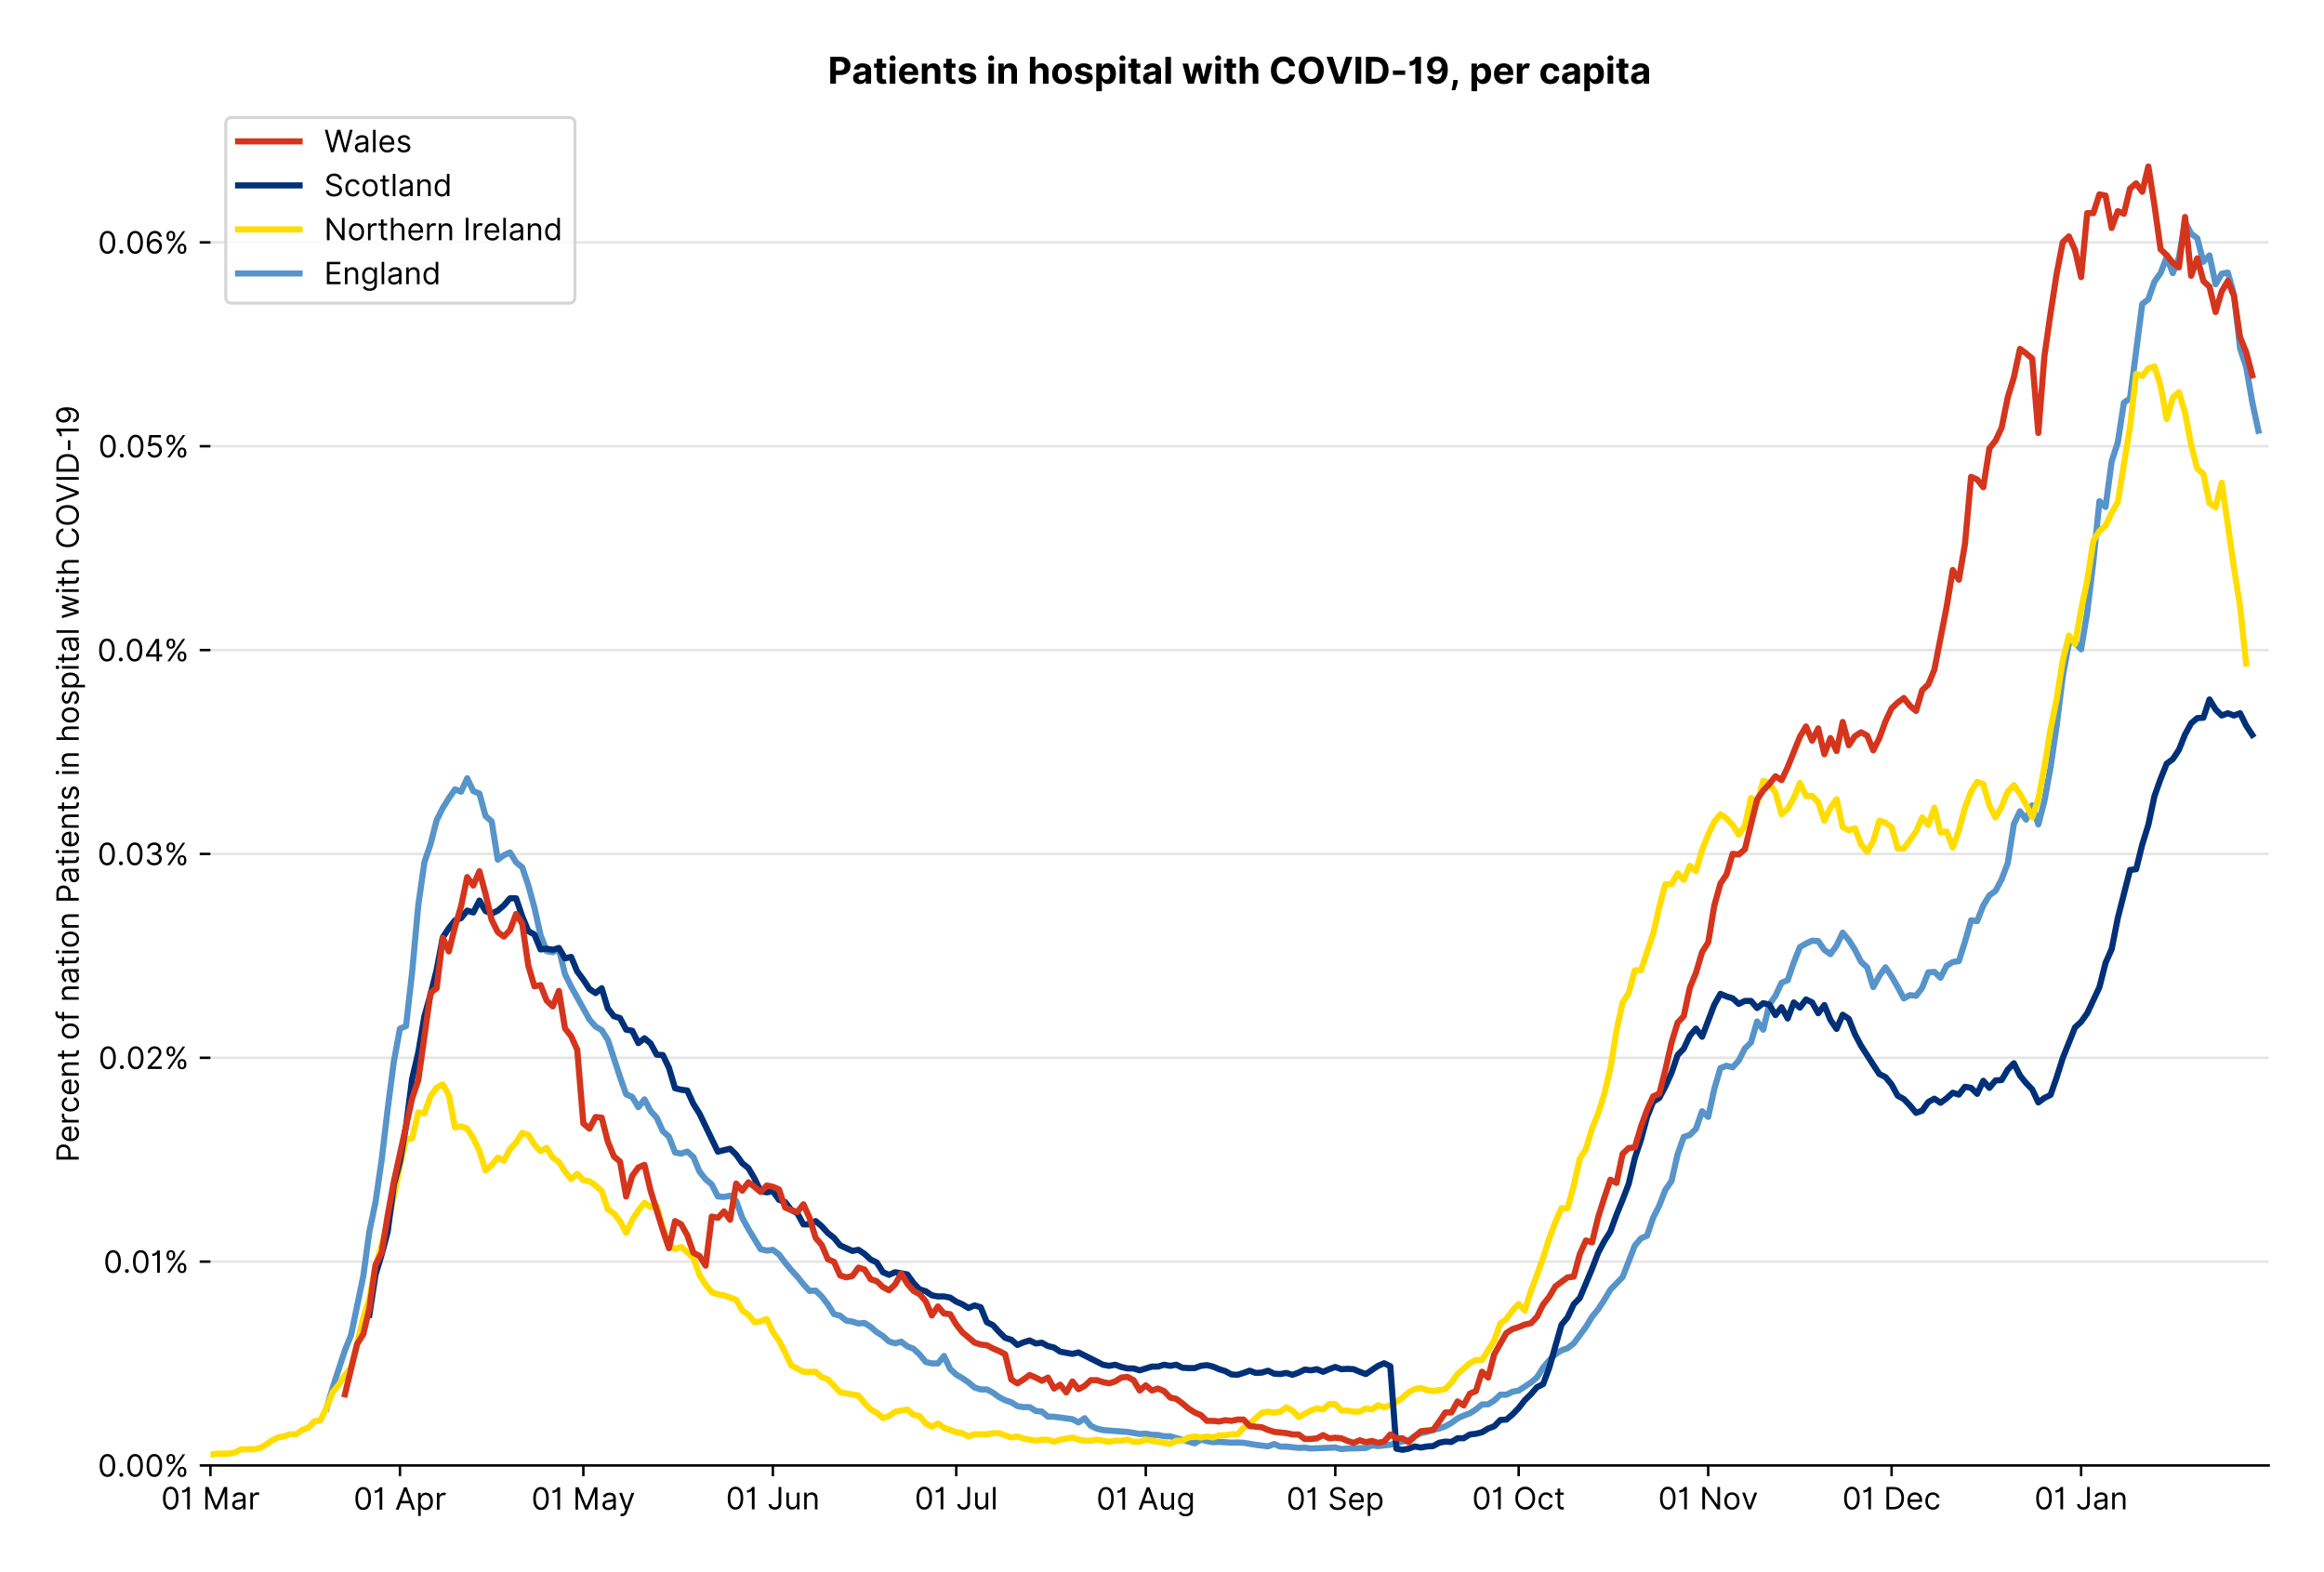 <?xml version="1.0" encoding="utf-8" standalone="no"?>
<!DOCTYPE svg PUBLIC "-//W3C//DTD SVG 1.1//EN"
  "http://www.w3.org/Graphics/SVG/1.1/DTD/svg11.dtd">
<!-- Created with matplotlib (https://matplotlib.org/) -->
<svg version="1.1" viewBox="0 0 756.061 511.276" xmlns="http://www.w3.org/2000/svg" xmlns:xlink="http://www.w3.org/1999/xlink">
 <defs>
  <style type="text/css">*{stroke-linecap:butt;stroke-linejoin:round;}</style>
 </defs>
 <g id="figure_1">
  <g id="patch_1">
   <path d="M 0 511.276 
L 756.061 511.276 
L 756.061 0 
L 0 0 
z
" style="fill:#ffffff;"/>
  </g>
  <g id="axes_1">
   <g id="patch_2">
    <path d="M 68.461 476.745 
L 738.061 476.745 
L 738.061 33.225 
L 68.461 33.225 
z
" style="fill:#ffffff;"/>
   </g>
   <g id="matplotlib.axis_1">
    <g id="xtick_1">
     <g id="line2d_1">
      <defs>
       <path d="M 0 0 
L 0 3.5 
" id="m85b6280945" style="stroke:#000000;stroke-width:0.8;"/>
      </defs>
      <g>
       <use style="stroke:#000000;stroke-width:0.8;" x="68.461" xlink:href="#m85b6280945" y="476.745"/>
      </g>
     </g>
     <g id="text_1">
      <!-- 01 Mar -->
      <g transform="translate(52.424 491.018)scale(0.1 -0.1)">
       <defs>
        <path d="M 31.25 -1 
Q 19.219 -1 12.594 8.766 
Q 5.969 18.531 5.969 36.359 
Q 5.969 54.047 12.641 63.875 
Q 19.312 73.719 31.25 73.719 
Q 43.188 73.719 49.859 63.875 
Q 56.531 54.047 56.531 36.359 
Q 56.531 18.531 49.906 8.766 
Q 43.297 -1 31.25 -1 
z
M 31.25 6.812 
Q 39.203 6.812 43.609 14.484 
Q 48.016 22.156 48.016 36.359 
Q 48.016 50.531 43.578 58.281 
Q 39.141 66.047 31.25 66.047 
Q 23.375 66.047 18.922 58.281 
Q 14.484 50.531 14.484 36.359 
Q 14.484 22.156 18.906 14.484 
Q 23.328 6.812 31.25 6.812 
z
" id="Inter-Regular-48"/>
        <path d="M 30.828 72.734 
L 30.828 0 
L 22.016 0 
L 22.016 59.938 
L 21.453 59.938 
Q 20.953 58.953 18.891 57.688 
Q 16.828 56.422 13.562 55.484 
Q 10.297 54.547 6.109 54.547 
L 6.109 61.938 
Q 10.328 61.938 13.422 63.453 
Q 16.516 64.984 18.594 67.047 
Q 20.672 69.109 21.75 70.766 
Q 22.828 72.438 23.016 72.734 
z
" id="Inter-Regular-49"/>
        <path id="Inter-Regular-32"/>
        <path d="M 8.812 72.734 
L 19.312 72.734 
L 44.031 12.359 
L 44.891 12.359 
L 69.609 72.734 
L 80.109 72.734 
L 80.109 0 
L 71.875 0 
L 71.875 55.25 
L 71.172 55.25 
L 48.438 0 
L 40.484 0 
L 17.75 55.25 
L 17.047 55.25 
L 17.047 0 
L 8.812 0 
z
" id="Inter-Regular-77"/>
        <path d="M 23.719 -1.281 
Q 18.531 -1.281 14.312 0.688 
Q 10.094 2.656 7.594 6.406 
Q 5.109 10.156 5.109 15.484 
Q 5.109 20.172 6.953 23.094 
Q 8.812 26.031 11.891 27.703 
Q 14.984 29.375 18.734 30.203 
Q 22.484 31.031 26.281 31.531 
Q 31.25 32.172 34.359 32.5 
Q 37.469 32.844 38.906 33.656 
Q 40.344 34.484 40.344 36.5 
L 40.344 36.797 
Q 40.344 42.047 37.484 44.953 
Q 34.625 47.875 28.844 47.875 
Q 22.828 47.875 19.422 45.234 
Q 16.016 42.609 14.625 39.625 
L 6.672 42.469 
Q 8.812 47.438 12.375 50.219 
Q 15.953 53.016 20.188 54.125 
Q 24.438 55.25 28.547 55.25 
Q 31.188 55.25 34.609 54.625 
Q 38.031 54.016 41.25 52.094 
Q 44.469 50.172 46.594 46.297 
Q 48.719 42.438 48.719 35.938 
L 48.719 0 
L 40.344 0 
L 40.344 7.391 
L 39.922 7.391 
Q 39.062 5.609 37.078 3.578 
Q 35.094 1.562 31.781 0.141 
Q 28.484 -1.281 23.719 -1.281 
z
M 25 6.25 
Q 29.969 6.25 33.391 8.203 
Q 36.828 10.156 38.578 13.234 
Q 40.344 16.328 40.344 19.75 
L 40.344 27.422 
Q 39.812 26.781 38.016 26.266 
Q 36.219 25.75 33.891 25.375 
Q 31.578 25 29.391 24.734 
Q 27.203 24.469 25.859 24.297 
Q 22.594 23.859 19.766 22.922 
Q 16.938 21.984 15.219 20.109 
Q 13.5 18.25 13.5 15.062 
Q 13.5 10.688 16.75 8.469 
Q 20 6.25 25 6.25 
z
" id="Inter-Regular-97"/>
        <path d="M 7.672 0 
L 7.672 54.547 
L 15.766 54.547 
L 15.766 46.312 
L 16.344 46.312 
Q 17.797 50.359 21.703 52.875 
Q 25.609 55.391 30.547 55.391 
Q 32.812 55.391 34.516 54.859 
Q 36.219 54.328 37.5 53.406 
L 34.656 46.312 
Q 33.766 46.766 32.578 47.031 
Q 31.391 47.297 29.828 47.297 
Q 23.859 47.297 19.953 43.656 
Q 16.047 40.016 16.047 34.516 
L 16.047 0 
z
" id="Inter-Regular-114"/>
       </defs>
       <use xlink:href="#Inter-Regular-48"/>
       <use x="62.5" xlink:href="#Inter-Regular-49"/>
       <use x="106.676" xlink:href="#Inter-Regular-32"/>
       <use x="134.801" xlink:href="#Inter-Regular-77"/>
       <use x="225.994" xlink:href="#Inter-Regular-97"/>
       <use x="282.386" xlink:href="#Inter-Regular-114"/>
      </g>
     </g>
    </g>
    <g id="xtick_2">
     <g id="line2d_2">
      <g>
       <use style="stroke:#000000;stroke-width:0.8;" x="130.115" xlink:href="#m85b6280945" y="476.745"/>
      </g>
     </g>
     <g id="text_2">
      <!-- 01 Apr -->
      <g transform="translate(115.029 491.117)scale(0.1 -0.1)">
       <defs>
        <path d="M 11.797 0 
L 2.562 0 
L 29.266 72.734 
L 38.359 72.734 
L 65.062 0 
L 55.828 0 
L 48.516 20.594 
L 19.109 20.594 
z
M 21.875 28.406 
L 45.734 28.406 
L 34.094 61.219 
L 33.531 61.219 
z
" id="Inter-Regular-65"/>
        <path d="M 7.672 -20.453 
L 7.672 54.547 
L 15.766 54.547 
L 15.766 45.875 
L 16.766 45.875 
Q 17.688 47.297 19.328 49.516 
Q 20.984 51.734 24.094 53.484 
Q 27.203 55.25 32.531 55.25 
Q 39.422 55.25 44.672 51.797 
Q 49.938 48.359 52.875 42.031 
Q 55.828 35.719 55.828 27.125 
Q 55.828 18.469 52.875 12.125 
Q 49.938 5.781 44.703 2.312 
Q 39.484 -1.141 32.672 -1.141 
Q 27.422 -1.141 24.25 0.609 
Q 21.094 2.375 19.391 4.625 
Q 17.688 6.891 16.766 8.375 
L 16.047 8.375 
L 16.047 -20.453 
z
M 15.906 27.266 
Q 15.906 18 19.938 12.188 
Q 23.969 6.391 31.531 6.391 
Q 36.797 6.391 40.328 9.172 
Q 43.859 11.969 45.641 16.703 
Q 47.438 21.453 47.438 27.266 
Q 47.438 33.031 45.672 37.656 
Q 43.922 42.297 40.391 45.016 
Q 36.859 47.734 31.531 47.734 
Q 23.859 47.734 19.875 42.078 
Q 15.906 36.438 15.906 27.266 
z
" id="Inter-Regular-112"/>
       </defs>
       <use xlink:href="#Inter-Regular-48"/>
       <use x="62.5" xlink:href="#Inter-Regular-49"/>
       <use x="106.676" xlink:href="#Inter-Regular-32"/>
       <use x="134.801" xlink:href="#Inter-Regular-65"/>
       <use x="202.415" xlink:href="#Inter-Regular-112"/>
       <use x="263.352" xlink:href="#Inter-Regular-114"/>
      </g>
     </g>
    </g>
    <g id="xtick_3">
     <g id="line2d_3">
      <g>
       <use style="stroke:#000000;stroke-width:0.8;" x="189.779" xlink:href="#m85b6280945" y="476.745"/>
      </g>
     </g>
     <g id="text_3">
      <!-- 01 May -->
      <g transform="translate(172.876 491.117)scale(0.1 -0.1)">
       <defs>
        <path d="M 12.781 -21.172 
Q 10.656 -21.172 8.984 -20.828 
Q 7.312 -20.484 6.672 -20.172 
L 8.812 -12.781 
Q 13.391 -13.953 16.453 -12.719 
Q 19.531 -11.5 21.734 -5.391 
L 23.578 -0.281 
L 3.406 54.547 
L 12.5 54.547 
L 27.562 11.078 
L 28.125 11.078 
L 43.188 54.547 
L 52.281 54.547 
L 28.844 -8.812 
Q 24.219 -21.172 12.781 -21.172 
z
" id="Inter-Regular-121"/>
       </defs>
       <use xlink:href="#Inter-Regular-48"/>
       <use x="62.5" xlink:href="#Inter-Regular-49"/>
       <use x="106.676" xlink:href="#Inter-Regular-32"/>
       <use x="134.801" xlink:href="#Inter-Regular-77"/>
       <use x="225.994" xlink:href="#Inter-Regular-97"/>
       <use x="282.386" xlink:href="#Inter-Regular-121"/>
      </g>
     </g>
    </g>
    <g id="xtick_4">
     <g id="line2d_4">
      <g>
       <use style="stroke:#000000;stroke-width:0.8;" x="251.433" xlink:href="#m85b6280945" y="476.745"/>
      </g>
     </g>
     <g id="text_4">
      <!-- 01 Jun -->
      <g transform="translate(236.149 491.018)scale(0.1 -0.1)">
       <defs>
        <path d="M 36.656 72.734 
L 45.453 72.734 
L 45.453 20.734 
Q 45.453 10.266 39.828 4.625 
Q 34.203 -1 24.719 -1 
Q 18.75 -1 14.094 1.188 
Q 9.453 3.375 6.781 7.422 
Q 4.125 11.469 4.125 17.047 
L 12.781 17.047 
Q 12.781 12.422 16.156 9.609 
Q 19.531 6.812 24.719 6.812 
Q 30.438 6.812 33.547 10.375 
Q 36.656 13.953 36.656 20.734 
z
" id="Inter-Regular-74"/>
        <path d="M 42.047 22.297 
L 42.047 54.547 
L 50.422 54.547 
L 50.422 0 
L 42.047 0 
L 42.047 9.234 
L 41.484 9.234 
Q 39.562 5.078 35.516 2.188 
Q 31.469 -0.703 25.281 -0.703 
Q 17.609 -0.703 12.641 4.375 
Q 7.672 9.453 7.672 19.891 
L 7.672 54.547 
L 16.047 54.547 
L 16.047 20.453 
Q 16.047 14.484 19.406 10.938 
Q 22.766 7.391 27.984 7.391 
Q 31.109 7.391 34.359 8.984 
Q 37.609 10.578 39.828 13.875 
Q 42.047 17.188 42.047 22.297 
z
" id="Inter-Regular-117"/>
        <path d="M 16.047 32.812 
L 16.047 0 
L 7.672 0 
L 7.672 54.547 
L 15.766 54.547 
L 15.766 46.016 
L 16.484 46.016 
Q 18.391 50.172 22.297 52.703 
Q 26.203 55.25 32.391 55.25 
Q 40.656 55.25 45.75 50.172 
Q 50.859 45.094 50.859 34.656 
L 50.859 0 
L 42.469 0 
L 42.469 34.094 
Q 42.469 40.516 39.125 44.125 
Q 35.797 47.734 29.969 47.734 
Q 23.969 47.734 20 43.844 
Q 16.047 39.953 16.047 32.812 
z
" id="Inter-Regular-110"/>
       </defs>
       <use xlink:href="#Inter-Regular-48"/>
       <use x="62.5" xlink:href="#Inter-Regular-49"/>
       <use x="106.676" xlink:href="#Inter-Regular-32"/>
       <use x="134.801" xlink:href="#Inter-Regular-74"/>
       <use x="189.063" xlink:href="#Inter-Regular-117"/>
       <use x="247.159" xlink:href="#Inter-Regular-110"/>
      </g>
     </g>
    </g>
    <g id="xtick_5">
     <g id="line2d_5">
      <g>
       <use style="stroke:#000000;stroke-width:0.8;" x="311.098" xlink:href="#m85b6280945" y="476.745"/>
      </g>
     </g>
     <g id="text_5">
      <!-- 01 Jul -->
      <g transform="translate(297.554 491.018)scale(0.1 -0.1)">
       <defs>
        <path d="M 16.047 72.734 
L 16.047 0 
L 7.672 0 
L 7.672 72.734 
z
" id="Inter-Regular-108"/>
       </defs>
       <use xlink:href="#Inter-Regular-48"/>
       <use x="62.5" xlink:href="#Inter-Regular-49"/>
       <use x="106.676" xlink:href="#Inter-Regular-32"/>
       <use x="134.801" xlink:href="#Inter-Regular-74"/>
       <use x="189.063" xlink:href="#Inter-Regular-117"/>
       <use x="247.159" xlink:href="#Inter-Regular-108"/>
      </g>
     </g>
    </g>
    <g id="xtick_6">
     <g id="line2d_6">
      <g>
       <use style="stroke:#000000;stroke-width:0.8;" x="372.752" xlink:href="#m85b6280945" y="476.745"/>
      </g>
     </g>
     <g id="text_6">
      <!-- 01 Aug -->
      <g transform="translate(356.68 491.117)scale(0.1 -0.1)">
       <defs>
        <path d="M 29.688 -21.594 
Q 20.562 -21.594 15.25 -18.266 
Q 9.938 -14.953 7.391 -10.656 
L 14.062 -5.969 
Q 15.203 -7.453 16.938 -9.391 
Q 18.688 -11.328 21.719 -12.766 
Q 24.75 -14.203 29.688 -14.203 
Q 36.297 -14.203 40.594 -11 
Q 44.891 -7.812 44.891 -1 
L 44.891 10.078 
L 44.172 10.078 
Q 43.25 8.594 41.562 6.406 
Q 39.875 4.219 36.734 2.531 
Q 33.594 0.859 28.266 0.859 
Q 21.656 0.859 16.422 3.984 
Q 11.188 7.109 8.141 13.062 
Q 5.109 19.031 5.109 27.562 
Q 5.109 35.938 8.062 42.172 
Q 11.016 48.406 16.266 51.828 
Q 21.516 55.25 28.406 55.25 
Q 33.734 55.25 36.875 53.484 
Q 40.016 51.734 41.703 49.516 
Q 43.391 47.297 44.312 45.875 
L 45.172 45.875 
L 45.172 54.547 
L 53.266 54.547 
L 53.266 -1.562 
Q 53.266 -8.594 50.078 -13.016 
Q 46.906 -17.438 41.562 -19.516 
Q 36.219 -21.594 29.688 -21.594 
z
M 29.406 8.375 
Q 36.969 8.375 41 13.5 
Q 45.031 18.641 45.031 27.703 
Q 45.031 36.547 41.047 42.141 
Q 37.078 47.734 29.406 47.734 
Q 24.078 47.734 20.547 45.031 
Q 17.016 42.328 15.25 37.781 
Q 13.5 33.234 13.5 27.703 
Q 13.5 19.172 17.5 13.766 
Q 21.516 8.375 29.406 8.375 
z
" id="Inter-Regular-103"/>
       </defs>
       <use xlink:href="#Inter-Regular-48"/>
       <use x="62.5" xlink:href="#Inter-Regular-49"/>
       <use x="106.676" xlink:href="#Inter-Regular-32"/>
       <use x="134.801" xlink:href="#Inter-Regular-65"/>
       <use x="202.415" xlink:href="#Inter-Regular-117"/>
       <use x="260.511" xlink:href="#Inter-Regular-103"/>
      </g>
     </g>
    </g>
    <g id="xtick_7">
     <g id="line2d_7">
      <g>
       <use style="stroke:#000000;stroke-width:0.8;" x="434.405" xlink:href="#m85b6280945" y="476.745"/>
      </g>
     </g>
     <g id="text_7">
      <!-- 01 Sep -->
      <g transform="translate(418.518 491.117)scale(0.1 -0.1)">
       <defs>
        <path d="M 48.578 54.547 
Q 47.938 59.938 43.391 62.922 
Q 38.844 65.906 32.25 65.906 
Q 25 65.906 20.594 62.484 
Q 16.188 59.062 16.188 53.828 
Q 16.188 49.922 18.578 47.531 
Q 20.984 45.141 24.266 43.797 
Q 27.562 42.469 30.25 41.766 
L 37.641 39.766 
Q 40.484 39.031 43.984 37.719 
Q 47.484 36.406 50.688 34.141 
Q 53.906 31.891 56 28.375 
Q 58.094 24.859 58.094 19.75 
Q 58.094 13.844 55.016 9.078 
Q 51.953 4.328 46.078 1.516 
Q 40.203 -1.281 31.812 -1.281 
Q 20.094 -1.281 13.203 4.25 
Q 6.328 9.797 5.688 18.75 
L 14.781 18.75 
Q 15.125 14.625 17.562 11.938 
Q 20 9.266 23.734 7.969 
Q 27.484 6.672 31.812 6.672 
Q 36.859 6.672 40.875 8.328 
Q 44.891 9.984 47.234 12.938 
Q 49.578 15.906 49.578 19.891 
Q 49.578 23.516 47.547 25.781 
Q 45.531 28.047 42.219 29.469 
Q 38.922 30.891 35.094 31.953 
L 26.141 34.516 
Q 17.609 36.969 12.641 41.516 
Q 7.672 46.062 7.672 53.406 
Q 7.672 59.516 10.984 64.078 
Q 14.312 68.641 19.938 71.172 
Q 25.562 73.719 32.531 73.719 
Q 39.562 73.719 45.031 71.219 
Q 50.5 68.719 53.703 64.375 
Q 56.922 60.047 57.109 54.547 
z
" id="Inter-Regular-83"/>
        <path d="M 30.547 -1.141 
Q 22.656 -1.141 16.953 2.359 
Q 11.266 5.859 8.188 12.156 
Q 5.109 18.469 5.109 26.844 
Q 5.109 35.234 8.188 41.641 
Q 11.266 48.047 16.781 51.641 
Q 22.297 55.25 29.688 55.25 
Q 33.953 55.25 38.109 53.828 
Q 42.266 52.422 45.672 49.234 
Q 49.078 46.062 51.094 40.844 
Q 53.125 35.625 53.125 27.984 
L 53.125 24.438 
L 13.531 24.438 
Q 13.812 15.703 18.484 11.047 
Q 23.156 6.391 30.547 6.391 
Q 35.484 6.391 39.031 8.516 
Q 42.578 10.656 44.172 14.922 
L 52.281 12.641 
Q 50.359 6.469 44.594 2.656 
Q 38.844 -1.141 30.547 -1.141 
z
M 13.531 31.672 
L 44.609 31.672 
Q 44.609 38.594 40.547 43.156 
Q 36.5 47.734 29.688 47.734 
Q 24.891 47.734 21.375 45.484 
Q 17.859 43.25 15.828 39.578 
Q 13.812 35.906 13.531 31.672 
z
" id="Inter-Regular-101"/>
       </defs>
       <use xlink:href="#Inter-Regular-48"/>
       <use x="62.5" xlink:href="#Inter-Regular-49"/>
       <use x="106.676" xlink:href="#Inter-Regular-32"/>
       <use x="134.801" xlink:href="#Inter-Regular-83"/>
       <use x="198.58" xlink:href="#Inter-Regular-101"/>
       <use x="256.818" xlink:href="#Inter-Regular-112"/>
      </g>
     </g>
    </g>
    <g id="xtick_8">
     <g id="line2d_8">
      <g>
       <use style="stroke:#000000;stroke-width:0.8;" x="494.07" xlink:href="#m85b6280945" y="476.745"/>
      </g>
     </g>
     <g id="text_8">
      <!-- 01 Oct -->
      <g transform="translate(478.914 491.018)scale(0.1 -0.1)">
       <defs>
        <path d="M 70.172 36.359 
Q 70.172 24.859 66.016 16.469 
Q 61.859 8.094 54.609 3.547 
Q 47.375 -1 38.062 -1 
Q 28.766 -1 21.516 3.547 
Q 14.281 8.094 10.125 16.469 
Q 5.969 24.859 5.969 36.359 
Q 5.969 47.875 10.125 56.25 
Q 14.281 64.625 21.516 69.172 
Q 28.766 73.719 38.062 73.719 
Q 47.375 73.719 54.609 69.172 
Q 61.859 64.625 66.016 56.25 
Q 70.172 47.875 70.172 36.359 
z
M 61.656 36.359 
Q 61.656 45.812 58.5 52.312 
Q 55.359 58.812 50.016 62.141 
Q 44.672 65.484 38.062 65.484 
Q 31.469 65.484 26.125 62.141 
Q 20.781 58.812 17.625 52.312 
Q 14.484 45.812 14.484 36.359 
Q 14.484 26.922 17.625 20.422 
Q 20.781 13.922 26.125 10.578 
Q 31.469 7.25 38.062 7.25 
Q 44.672 7.25 50.016 10.578 
Q 55.359 13.922 58.5 20.422 
Q 61.656 26.922 61.656 36.359 
z
" id="Inter-Regular-79"/>
        <path d="M 29.828 -1.141 
Q 22.156 -1.141 16.609 2.484 
Q 11.078 6.109 8.094 12.469 
Q 5.109 18.828 5.109 26.984 
Q 5.109 35.297 8.188 41.672 
Q 11.266 48.047 16.781 51.641 
Q 22.297 55.25 29.688 55.25 
Q 35.438 55.25 40.047 53.125 
Q 44.672 51 47.609 47.156 
Q 50.562 43.328 51.281 38.203 
L 42.906 38.203 
Q 41.938 41.938 38.656 44.828 
Q 35.375 47.734 29.828 47.734 
Q 22.484 47.734 17.984 42.141 
Q 13.5 36.547 13.5 27.266 
Q 13.5 17.797 17.938 12.094 
Q 22.375 6.391 29.828 6.391 
Q 34.734 6.391 38.234 8.906 
Q 41.734 11.438 42.906 15.906 
L 51.281 15.906 
Q 50.562 11.078 47.781 7.219 
Q 45 3.375 40.438 1.109 
Q 35.875 -1.141 29.828 -1.141 
z
" id="Inter-Regular-99"/>
        <path d="M 31.391 54.547 
L 31.391 47.438 
L 19.75 47.438 
L 19.75 15.625 
Q 19.75 12.078 20.797 10.312 
Q 21.844 8.562 23.484 7.969 
Q 25.141 7.391 26.984 7.391 
Q 28.375 7.391 29.266 7.547 
Q 30.156 7.703 30.688 7.812 
L 32.391 0.281 
Q 31.531 -0.031 30 -0.359 
Q 28.484 -0.703 26.141 -0.703 
Q 22.594 -0.703 19.188 0.812 
Q 15.797 2.344 13.578 5.469 
Q 11.359 8.594 11.359 13.359 
L 11.359 47.438 
L 3.125 47.438 
L 3.125 54.547 
L 11.359 54.547 
L 11.359 67.609 
L 19.75 67.609 
L 19.75 54.547 
z
" id="Inter-Regular-116"/>
       </defs>
       <use xlink:href="#Inter-Regular-48"/>
       <use x="62.5" xlink:href="#Inter-Regular-49"/>
       <use x="106.676" xlink:href="#Inter-Regular-32"/>
       <use x="134.801" xlink:href="#Inter-Regular-79"/>
       <use x="210.938" xlink:href="#Inter-Regular-99"/>
       <use x="266.761" xlink:href="#Inter-Regular-116"/>
      </g>
     </g>
    </g>
    <g id="xtick_9">
     <g id="line2d_9">
      <g>
       <use style="stroke:#000000;stroke-width:0.8;" x="555.724" xlink:href="#m85b6280945" y="476.745"/>
      </g>
     </g>
     <g id="text_9">
      <!-- 01 Nov -->
      <g transform="translate(539.453 491.018)scale(0.1 -0.1)">
       <defs>
        <path d="M 66.484 72.734 
L 66.484 0 
L 57.953 0 
L 18.328 57.109 
L 17.609 57.109 
L 17.609 0 
L 8.812 0 
L 8.812 72.734 
L 17.328 72.734 
L 57.109 15.484 
L 57.812 15.484 
L 57.812 72.734 
z
" id="Inter-Regular-78"/>
        <path d="M 29.828 -1.141 
Q 22.438 -1.141 16.875 2.375 
Q 11.328 5.891 8.219 12.203 
Q 5.109 18.531 5.109 26.984 
Q 5.109 35.516 8.219 41.859 
Q 11.328 48.219 16.875 51.734 
Q 22.438 55.25 29.828 55.25 
Q 37.219 55.25 42.766 51.734 
Q 48.328 48.219 51.438 41.859 
Q 54.547 35.516 54.547 26.984 
Q 54.547 18.531 51.438 12.203 
Q 48.328 5.891 42.766 2.375 
Q 37.219 -1.141 29.828 -1.141 
z
M 29.828 6.391 
Q 35.438 6.391 39.062 9.266 
Q 42.688 12.141 44.422 16.828 
Q 46.172 21.516 46.172 26.984 
Q 46.172 32.453 44.422 37.172 
Q 42.688 41.906 39.062 44.812 
Q 35.438 47.734 29.828 47.734 
Q 24.219 47.734 20.594 44.812 
Q 16.969 41.906 15.234 37.172 
Q 13.5 32.453 13.5 26.984 
Q 13.5 21.516 15.234 16.828 
Q 16.969 12.141 20.594 9.266 
Q 24.219 6.391 29.828 6.391 
z
" id="Inter-Regular-111"/>
        <path d="M 52.281 54.547 
L 32.109 0 
L 23.578 0 
L 3.406 54.547 
L 12.5 54.547 
L 27.562 11.078 
L 28.125 11.078 
L 43.188 54.547 
z
" id="Inter-Regular-118"/>
       </defs>
       <use xlink:href="#Inter-Regular-48"/>
       <use x="62.5" xlink:href="#Inter-Regular-49"/>
       <use x="106.676" xlink:href="#Inter-Regular-32"/>
       <use x="134.801" xlink:href="#Inter-Regular-78"/>
       <use x="210.085" xlink:href="#Inter-Regular-111"/>
       <use x="269.744" xlink:href="#Inter-Regular-118"/>
      </g>
     </g>
    </g>
    <g id="xtick_10">
     <g id="line2d_10">
      <g>
       <use style="stroke:#000000;stroke-width:0.8;" x="615.389" xlink:href="#m85b6280945" y="476.745"/>
      </g>
     </g>
     <g id="text_10">
      <!-- 01 Dec -->
      <g transform="translate(599.352 491.018)scale(0.1 -0.1)">
       <defs>
        <path d="M 31.25 0 
L 8.812 0 
L 8.812 72.734 
L 32.25 72.734 
Q 42.828 72.734 50.359 68.375 
Q 57.891 64.031 61.891 55.906 
Q 65.906 47.797 65.906 36.5 
Q 65.906 25.141 61.859 16.953 
Q 57.812 8.766 50.062 4.375 
Q 42.328 0 31.25 0 
z
M 17.609 7.812 
L 30.688 7.812 
Q 44.219 7.812 50.797 15.5 
Q 57.391 23.188 57.391 36.5 
Q 57.391 49.719 50.922 57.312 
Q 44.469 64.922 31.672 64.922 
L 17.609 64.922 
z
" id="Inter-Regular-68"/>
       </defs>
       <use xlink:href="#Inter-Regular-48"/>
       <use x="62.5" xlink:href="#Inter-Regular-49"/>
       <use x="106.676" xlink:href="#Inter-Regular-32"/>
       <use x="134.801" xlink:href="#Inter-Regular-68"/>
       <use x="206.676" xlink:href="#Inter-Regular-101"/>
       <use x="264.915" xlink:href="#Inter-Regular-99"/>
      </g>
     </g>
    </g>
    <g id="xtick_11">
     <g id="line2d_11">
      <g>
       <use style="stroke:#000000;stroke-width:0.8;" x="677.042" xlink:href="#m85b6280945" y="476.745"/>
      </g>
     </g>
     <g id="text_11">
      <!-- 01 Jan -->
      <g transform="translate(661.843 491.018)scale(0.1 -0.1)">
       <use xlink:href="#Inter-Regular-48"/>
       <use x="62.5" xlink:href="#Inter-Regular-49"/>
       <use x="106.676" xlink:href="#Inter-Regular-32"/>
       <use x="134.801" xlink:href="#Inter-Regular-74"/>
       <use x="189.063" xlink:href="#Inter-Regular-97"/>
       <use x="245.455" xlink:href="#Inter-Regular-110"/>
      </g>
     </g>
    </g>
   </g>
   <g id="matplotlib.axis_2">
    <g id="ytick_1">
     <g id="line2d_12">
      <path clip-path="url(#p8729014610)" d="M 68.461 476.745 
L 738.061 476.745 
" style="fill:none;stroke:#e5e5e5;stroke-linecap:square;stroke-width:0.8;"/>
     </g>
     <g id="line2d_13">
      <defs>
       <path d="M 0 0 
L -3.5 0 
" id="mf6dcc54de1" style="stroke:#000000;stroke-width:0.8;"/>
      </defs>
      <g>
       <use style="stroke:#000000;stroke-width:0.8;" x="68.461" xlink:href="#mf6dcc54de1" y="476.745"/>
      </g>
     </g>
     <g id="text_12">
      <!-- 0.00% -->
      <g transform="translate(31.83 480.382)scale(0.1 -0.1)">
       <defs>
        <path d="M 13.781 -0.562 
Q 11.156 -0.562 9.266 1.312 
Q 7.391 3.203 7.391 5.828 
Q 7.391 8.453 9.266 10.328 
Q 11.156 12.219 13.781 12.219 
Q 16.406 12.219 18.281 10.328 
Q 20.172 8.453 20.172 5.828 
Q 20.172 3.203 18.281 1.312 
Q 16.406 -0.562 13.781 -0.562 
z
" id="Inter-Regular-46"/>
        <path d="M 44.609 13.641 
L 44.609 17.469 
Q 44.609 21.453 46.25 24.766 
Q 47.906 28.094 51.078 30.094 
Q 54.266 32.109 58.812 32.109 
Q 63.422 32.109 66.547 30.094 
Q 69.672 28.094 71.266 24.766 
Q 72.875 21.453 72.875 17.469 
L 72.875 13.641 
Q 72.875 9.656 71.25 6.328 
Q 69.641 3.016 66.5 1 
Q 63.359 -1 58.812 -1 
Q 54.188 -1 51.031 1 
Q 47.875 3.016 46.234 6.328 
Q 44.609 9.656 44.609 13.641 
z
M 8.375 55.25 
L 8.375 59.094 
Q 8.375 63.062 10.031 66.375 
Q 11.688 69.703 14.859 71.703 
Q 18.047 73.719 22.594 73.719 
Q 27.203 73.719 30.328 71.703 
Q 33.453 69.703 35.047 66.375 
Q 36.656 63.062 36.656 59.094 
L 36.656 55.25 
Q 36.656 51.281 35.031 47.953 
Q 33.422 44.641 30.266 42.625 
Q 27.125 40.625 22.594 40.625 
Q 17.969 40.625 14.812 42.625 
Q 11.656 44.641 10.016 47.953 
Q 8.375 51.281 8.375 55.25 
z
M 11.078 0 
L 61.078 72.734 
L 69.172 72.734 
L 19.172 0 
z
M 51.844 17.469 
L 51.844 13.641 
Q 51.844 10.328 53.406 7.719 
Q 54.969 5.109 58.812 5.109 
Q 62.531 5.109 64.078 7.719 
Q 65.625 10.328 65.625 13.641 
L 65.625 17.469 
Q 65.625 20.781 64.125 23.391 
Q 62.641 26 58.812 26 
Q 55.078 26 53.453 23.391 
Q 51.844 20.781 51.844 17.469 
z
M 15.625 59.094 
L 15.625 55.25 
Q 15.625 51.953 17.188 49.344 
Q 18.75 46.734 22.594 46.734 
Q 26.312 46.734 27.859 49.344 
Q 29.406 51.953 29.406 55.25 
L 29.406 59.094 
Q 29.406 62.391 27.906 65 
Q 26.422 67.609 22.594 67.609 
Q 18.859 67.609 17.234 65 
Q 15.625 62.391 15.625 59.094 
z
" id="Inter-Regular-37"/>
       </defs>
       <use xlink:href="#Inter-Regular-48"/>
       <use x="62.5" xlink:href="#Inter-Regular-46"/>
       <use x="90.057" xlink:href="#Inter-Regular-48"/>
       <use x="152.557" xlink:href="#Inter-Regular-48"/>
       <use x="215.057" xlink:href="#Inter-Regular-37"/>
      </g>
     </g>
    </g>
    <g id="ytick_2">
     <g id="line2d_14">
      <path clip-path="url(#p8729014610)" d="M 68.461 410.428 
L 738.061 410.428 
" style="fill:none;stroke:#e5e5e5;stroke-linecap:square;stroke-width:0.8;"/>
     </g>
     <g id="line2d_15">
      <g>
       <use style="stroke:#000000;stroke-width:0.8;" x="68.461" xlink:href="#mf6dcc54de1" y="410.428"/>
      </g>
     </g>
     <g id="text_13">
      <!-- 0.01% -->
      <g transform="translate(33.663 414.065)scale(0.1 -0.1)">
       <use xlink:href="#Inter-Regular-48"/>
       <use x="62.5" xlink:href="#Inter-Regular-46"/>
       <use x="90.057" xlink:href="#Inter-Regular-48"/>
       <use x="152.557" xlink:href="#Inter-Regular-49"/>
       <use x="196.733" xlink:href="#Inter-Regular-37"/>
      </g>
     </g>
    </g>
    <g id="ytick_3">
     <g id="line2d_16">
      <path clip-path="url(#p8729014610)" d="M 68.461 344.112 
L 738.061 344.112 
" style="fill:none;stroke:#e5e5e5;stroke-linecap:square;stroke-width:0.8;"/>
     </g>
     <g id="line2d_17">
      <g>
       <use style="stroke:#000000;stroke-width:0.8;" x="68.461" xlink:href="#mf6dcc54de1" y="344.112"/>
      </g>
     </g>
     <g id="text_14">
      <!-- 0.02% -->
      <g transform="translate(32.028 347.748)scale(0.1 -0.1)">
       <defs>
        <path d="M 7.531 0 
L 7.531 6.391 
L 31.531 32.672 
Q 35.766 37.281 38.5 40.703 
Q 41.234 44.141 42.562 47.172 
Q 43.891 50.219 43.891 53.547 
Q 43.891 59.297 39.891 62.672 
Q 35.906 66.047 29.969 66.047 
Q 23.656 66.047 19.922 62.266 
Q 16.188 58.484 16.188 52.266 
L 7.812 52.266 
Q 7.812 58.672 10.75 63.5 
Q 13.703 68.328 18.797 71.016 
Q 23.906 73.719 30.25 73.719 
Q 36.656 73.719 41.578 71.016 
Q 46.516 68.328 49.312 63.734 
Q 52.125 59.156 52.125 53.547 
Q 52.125 49.531 50.688 45.719 
Q 49.25 41.906 45.719 37.234 
Q 42.188 32.562 35.938 25.859 
L 19.609 8.375 
L 19.609 7.812 
L 53.406 7.812 
L 53.406 0 
z
" id="Inter-Regular-50"/>
       </defs>
       <use xlink:href="#Inter-Regular-48"/>
       <use x="62.5" xlink:href="#Inter-Regular-46"/>
       <use x="90.057" xlink:href="#Inter-Regular-48"/>
       <use x="152.557" xlink:href="#Inter-Regular-50"/>
       <use x="213.068" xlink:href="#Inter-Regular-37"/>
      </g>
     </g>
    </g>
    <g id="ytick_4">
     <g id="line2d_18">
      <path clip-path="url(#p8729014610)" d="M 68.461 277.795 
L 738.061 277.795 
" style="fill:none;stroke:#e5e5e5;stroke-linecap:square;stroke-width:0.8;"/>
     </g>
     <g id="line2d_19">
      <g>
       <use style="stroke:#000000;stroke-width:0.8;" x="68.461" xlink:href="#mf6dcc54de1" y="277.795"/>
      </g>
     </g>
     <g id="text_15">
      <!-- 0.03% -->
      <g transform="translate(31.716 281.432)scale(0.1 -0.1)">
       <defs>
        <path d="M 32.109 -1 
Q 25.078 -1 19.578 1.406 
Q 14.094 3.828 10.875 8.141 
Q 7.672 12.469 7.391 18.188 
L 16.344 18.188 
Q 16.734 12.922 21.188 9.859 
Q 25.641 6.812 31.969 6.812 
Q 38.953 6.812 43.484 10.375 
Q 48.016 13.953 48.016 19.75 
Q 48.016 25.781 43.547 29.578 
Q 39.094 33.375 30.828 33.375 
L 25 33.375 
L 25 41.188 
L 30.828 41.188 
Q 37.281 41.188 41.359 44.625 
Q 45.453 48.078 45.453 53.828 
Q 45.453 59.344 41.859 62.688 
Q 38.281 66.047 32.25 66.047 
Q 28.484 66.047 25.156 64.672 
Q 21.844 63.312 19.75 60.734 
Q 17.656 58.172 17.469 54.547 
L 8.953 54.547 
Q 9.156 60.266 12.391 64.578 
Q 15.625 68.891 20.859 71.297 
Q 26.109 73.719 32.391 73.719 
Q 39.141 73.719 43.969 71 
Q 48.797 68.281 51.391 63.844 
Q 53.984 59.406 53.984 54.266 
Q 53.984 48.125 50.766 43.781 
Q 47.547 39.453 42.047 37.781 
L 42.047 37.219 
Q 48.938 36.078 52.797 31.375 
Q 56.672 26.672 56.672 19.75 
Q 56.672 13.812 53.453 9.109 
Q 50.25 4.406 44.703 1.703 
Q 39.172 -1 32.109 -1 
z
" id="Inter-Regular-51"/>
       </defs>
       <use xlink:href="#Inter-Regular-48"/>
       <use x="62.5" xlink:href="#Inter-Regular-46"/>
       <use x="90.057" xlink:href="#Inter-Regular-48"/>
       <use x="152.557" xlink:href="#Inter-Regular-51"/>
       <use x="216.193" xlink:href="#Inter-Regular-37"/>
      </g>
     </g>
    </g>
    <g id="ytick_5">
     <g id="line2d_20">
      <path clip-path="url(#p8729014610)" d="M 68.461 211.478 
L 738.061 211.478 
" style="fill:none;stroke:#e5e5e5;stroke-linecap:square;stroke-width:0.8;"/>
     </g>
     <g id="line2d_21">
      <g>
       <use style="stroke:#000000;stroke-width:0.8;" x="68.461" xlink:href="#mf6dcc54de1" y="211.478"/>
      </g>
     </g>
     <g id="text_16">
      <!-- 0.04% -->
      <g transform="translate(31.659 215.115)scale(0.1 -0.1)">
       <defs>
        <path d="M 5.828 14.922 
L 5.828 22.156 
L 37.781 72.734 
L 48.438 72.734 
L 48.438 22.734 
L 58.375 22.734 
L 58.375 14.922 
L 48.438 14.922 
L 48.438 0 
L 40.062 0 
L 40.062 14.922 
z
M 40.062 22.734 
L 40.062 61.5 
L 39.484 61.5 
L 15.344 23.297 
L 15.344 22.734 
z
" id="Inter-Regular-52"/>
       </defs>
       <use xlink:href="#Inter-Regular-48"/>
       <use x="62.5" xlink:href="#Inter-Regular-46"/>
       <use x="90.057" xlink:href="#Inter-Regular-48"/>
       <use x="152.557" xlink:href="#Inter-Regular-52"/>
       <use x="216.761" xlink:href="#Inter-Regular-37"/>
      </g>
     </g>
    </g>
    <g id="ytick_6">
     <g id="line2d_22">
      <path clip-path="url(#p8729014610)" d="M 68.461 145.162 
L 738.061 145.162 
" style="fill:none;stroke:#e5e5e5;stroke-linecap:square;stroke-width:0.8;"/>
     </g>
     <g id="line2d_23">
      <g>
       <use style="stroke:#000000;stroke-width:0.8;" x="68.461" xlink:href="#mf6dcc54de1" y="145.162"/>
      </g>
     </g>
     <g id="text_17">
      <!-- 0.05% -->
      <g transform="translate(32 148.798)scale(0.1 -0.1)">
       <defs>
        <path d="M 30.25 -1 
Q 24 -1 19 1.484 
Q 14 3.984 10.969 8.312 
Q 7.953 12.641 7.672 18.188 
L 16.188 18.188 
Q 16.688 13.25 20.688 10.031 
Q 24.688 6.812 30.25 6.812 
Q 34.734 6.812 38.234 8.906 
Q 41.734 11.016 43.734 14.688 
Q 45.734 18.359 45.734 23.016 
Q 45.734 27.766 43.656 31.516 
Q 41.578 35.266 37.953 37.422 
Q 34.344 39.594 29.688 39.625 
Q 26.344 39.672 22.828 38.625 
Q 19.312 37.578 17.047 35.938 
L 8.812 36.938 
L 13.219 72.734 
L 51 72.734 
L 51 64.922 
L 20.594 64.922 
L 18.047 43.469 
L 18.469 43.469 
Q 20.703 45.234 24.078 46.406 
Q 27.453 47.578 31.109 47.578 
Q 37.781 47.578 43.016 44.406 
Q 48.266 41.234 51.266 35.719 
Q 54.266 30.219 54.266 23.156 
Q 54.266 16.188 51.156 10.734 
Q 48.047 5.297 42.609 2.141 
Q 37.188 -1 30.25 -1 
z
" id="Inter-Regular-53"/>
       </defs>
       <use xlink:href="#Inter-Regular-48"/>
       <use x="62.5" xlink:href="#Inter-Regular-46"/>
       <use x="90.057" xlink:href="#Inter-Regular-48"/>
       <use x="152.557" xlink:href="#Inter-Regular-53"/>
       <use x="213.352" xlink:href="#Inter-Regular-37"/>
      </g>
     </g>
    </g>
    <g id="ytick_7">
     <g id="line2d_24">
      <path clip-path="url(#p8729014610)" d="M 68.461 78.845 
L 738.061 78.845 
" style="fill:none;stroke:#e5e5e5;stroke-linecap:square;stroke-width:0.8;"/>
     </g>
     <g id="line2d_25">
      <g>
       <use style="stroke:#000000;stroke-width:0.8;" x="68.461" xlink:href="#mf6dcc54de1" y="78.845"/>
      </g>
     </g>
     <g id="text_18">
      <!-- 0.06% -->
      <g transform="translate(31.844 82.482)scale(0.1 -0.1)">
       <defs>
        <path d="M 31.672 -1 
Q 27.203 -0.922 22.719 0.703 
Q 18.25 2.344 14.562 6.234 
Q 10.875 10.125 8.625 16.781 
Q 6.391 23.438 6.391 33.516 
Q 6.391 52.906 13.453 63.375 
Q 20.531 73.859 32.812 73.859 
Q 41.969 73.859 48.016 68.5 
Q 54.078 63.141 55.406 54.547 
L 46.734 54.547 
Q 45.531 59.547 42.047 62.797 
Q 38.562 66.047 32.812 66.047 
Q 24.359 66.047 19.516 58.672 
Q 14.672 51.312 14.625 37.922 
L 15.203 37.922 
Q 18.188 42.438 22.828 45 
Q 27.484 47.578 33.094 47.578 
Q 39.344 47.578 44.531 44.469 
Q 49.719 41.375 52.844 35.922 
Q 55.969 30.469 55.969 23.438 
Q 55.969 16.688 52.953 11.094 
Q 49.938 5.5 44.484 2.219 
Q 39.031 -1.062 31.672 -1 
z
M 31.672 6.812 
Q 36.156 6.812 39.719 9.047 
Q 43.297 11.297 45.359 15.062 
Q 47.438 18.828 47.438 23.438 
Q 47.438 27.953 45.438 31.656 
Q 43.438 35.375 39.938 37.562 
Q 36.438 39.766 31.969 39.766 
Q 27.453 39.766 23.828 37.453 
Q 20.203 35.156 18.078 31.406 
Q 15.953 27.656 15.906 23.297 
Q 15.906 18.969 17.953 15.203 
Q 20 11.438 23.562 9.125 
Q 27.125 6.812 31.672 6.812 
z
" id="Inter-Regular-54"/>
       </defs>
       <use xlink:href="#Inter-Regular-48"/>
       <use x="62.5" xlink:href="#Inter-Regular-46"/>
       <use x="90.057" xlink:href="#Inter-Regular-48"/>
       <use x="152.557" xlink:href="#Inter-Regular-54"/>
       <use x="214.915" xlink:href="#Inter-Regular-37"/>
      </g>
     </g>
    </g>
    <g id="text_19">
     <!-- Percent of nation Patients in hospital with COVID-19 -->
     <g transform="translate(25.614 378.105)rotate(-90)scale(0.1 -0.1)">
      <defs>
       <path d="M 8.812 0 
L 8.812 72.734 
L 33.375 72.734 
Q 41.938 72.734 47.391 69.656 
Q 52.844 66.578 55.469 61.359 
Q 58.094 56.141 58.094 49.719 
Q 58.094 43.281 55.484 38.031 
Q 52.875 32.781 47.438 29.672 
Q 42.016 26.562 33.531 26.562 
L 17.609 26.562 
L 17.609 0 
z
M 17.609 34.375 
L 33.234 34.375 
Q 42.016 34.375 45.719 38.781 
Q 49.438 43.188 49.438 49.719 
Q 49.438 56.281 45.703 60.594 
Q 41.969 64.922 33.094 64.922 
L 17.609 64.922 
z
" id="Inter-Regular-80"/>
       <path d="M 31.969 54.547 
L 31.969 47.438 
L 19.75 47.438 
L 19.75 0 
L 11.359 0 
L 11.359 47.438 
L 2.562 47.438 
L 2.562 54.547 
L 11.359 54.547 
L 11.359 62.078 
Q 11.359 66.766 13.562 69.891 
Q 15.766 73.016 19.281 74.578 
Q 22.797 76.141 26.703 76.141 
Q 29.797 76.141 31.75 75.641 
Q 33.703 75.141 34.656 74.719 
L 32.25 67.469 
Q 31.609 67.688 30.484 68 
Q 29.375 68.328 27.562 68.328 
Q 23.406 68.328 21.578 66.234 
Q 19.75 64.141 19.75 60.078 
L 19.75 54.547 
z
" id="Inter-Regular-102"/>
       <path d="M 7.672 0 
L 7.672 54.547 
L 16.047 54.547 
L 16.047 0 
z
M 11.938 63.641 
Q 9.484 63.641 7.719 65.297 
Q 5.969 66.969 5.969 69.312 
Q 5.969 71.656 7.719 73.328 
Q 9.484 75 11.938 75 
Q 14.391 75 16.141 73.328 
Q 17.906 71.656 17.906 69.312 
Q 17.906 66.969 16.141 65.297 
Q 14.391 63.641 11.938 63.641 
z
" id="Inter-Regular-105"/>
       <path d="M 46.312 42.328 
L 38.781 40.203 
Q 37.672 43.047 35.078 45.531 
Q 32.5 48.016 26.984 48.016 
Q 21.984 48.016 18.656 45.719 
Q 15.344 43.438 15.344 39.922 
Q 15.344 36.797 17.609 34.984 
Q 19.891 33.172 24.719 31.953 
L 32.812 29.969 
Q 47.297 26.422 47.297 15.203 
Q 47.297 10.516 44.609 6.812 
Q 41.938 3.125 37.141 0.984 
Q 32.359 -1.141 26 -1.141 
Q 17.656 -1.141 12.188 2.484 
Q 6.719 6.109 5.25 13.062 
L 13.219 15.062 
Q 15.453 6.25 25.859 6.25 
Q 31.719 6.25 35.172 8.75 
Q 38.641 11.25 38.641 14.766 
Q 38.641 20.562 30.547 22.438 
L 21.453 24.578 
Q 13.953 26.344 10.453 30.094 
Q 6.969 33.844 6.969 39.484 
Q 6.969 44.109 9.578 47.656 
Q 12.188 51.203 16.703 53.219 
Q 21.234 55.25 26.984 55.25 
Q 35.094 55.25 39.719 51.703 
Q 44.359 48.156 46.312 42.328 
z
" id="Inter-Regular-115"/>
       <path d="M 16.047 32.812 
L 16.047 0 
L 7.672 0 
L 7.672 72.734 
L 16.047 72.734 
L 16.047 46.016 
L 16.766 46.016 
Q 18.688 50.25 22.531 52.75 
Q 26.391 55.25 32.812 55.25 
Q 41.188 55.25 46.297 50.203 
Q 51.422 45.172 51.422 34.656 
L 51.422 0 
L 43.047 0 
L 43.047 34.094 
Q 43.047 40.594 39.688 44.156 
Q 36.328 47.734 30.406 47.734 
Q 24.188 47.734 20.109 43.844 
Q 16.047 39.953 16.047 32.812 
z
" id="Inter-Regular-104"/>
       <path d="M 20.031 0 
L 3.406 54.547 
L 12.219 54.547 
L 24 12.781 
L 24.578 12.781 
L 36.219 54.547 
L 45.172 54.547 
L 56.672 12.922 
L 57.25 12.922 
L 69.031 54.547 
L 77.844 54.547 
L 61.219 0 
L 52.984 0 
L 41.047 41.906 
L 40.203 41.906 
L 28.266 0 
z
" id="Inter-Regular-119"/>
       <path d="M 67.328 50 
L 58.531 50 
Q 57.453 55.047 54.438 58.484 
Q 51.422 61.938 47.156 63.703 
Q 42.906 65.484 38.062 65.484 
Q 31.469 65.484 26.125 62.141 
Q 20.781 58.812 17.625 52.312 
Q 14.484 45.812 14.484 36.359 
Q 14.484 26.922 17.625 20.422 
Q 20.781 13.922 26.125 10.578 
Q 31.469 7.25 38.062 7.25 
Q 42.906 7.25 47.156 9.016 
Q 51.422 10.797 54.438 14.234 
Q 57.453 17.688 58.531 22.734 
L 67.328 22.734 
Q 65.984 15.266 61.828 9.953 
Q 57.672 4.656 51.531 1.828 
Q 45.391 -1 38.062 -1 
Q 28.766 -1 21.516 3.547 
Q 14.281 8.094 10.125 16.469 
Q 5.969 24.859 5.969 36.359 
Q 5.969 47.875 10.125 56.25 
Q 14.281 64.625 21.516 69.172 
Q 28.766 73.719 38.062 73.719 
Q 45.391 73.719 51.531 70.891 
Q 57.672 68.078 61.828 62.766 
Q 65.984 57.453 67.328 50 
z
" id="Inter-Regular-67"/>
       <path d="M 11.797 72.734 
L 33.375 11.5 
L 34.234 11.5 
L 55.828 72.734 
L 65.062 72.734 
L 38.359 0 
L 29.266 0 
L 2.562 72.734 
z
" id="Inter-Regular-86"/>
       <path d="M 17.609 72.734 
L 17.609 0 
L 8.812 0 
L 8.812 72.734 
z
" id="Inter-Regular-73"/>
       <path d="M 38.922 35.078 
L 38.922 27.266 
L 7.109 27.266 
L 7.109 35.078 
z
" id="Inter-Regular-45"/>
       <path d="M 30.688 73.859 
Q 35.156 73.828 39.625 72.156 
Q 44.109 70.484 47.797 66.609 
Q 51.5 62.75 53.734 56.094 
Q 55.969 49.438 55.969 39.344 
Q 55.969 19.953 48.875 9.469 
Q 41.797 -1 29.547 -1 
Q 20.391 -1 14.312 4.344 
Q 8.234 9.688 6.969 18.328 
L 15.625 18.328 
Q 16.797 13.312 20.297 10.062 
Q 23.797 6.812 29.547 6.812 
Q 37.969 6.812 42.844 14.156 
Q 47.734 21.516 47.734 34.938 
L 47.156 34.938 
Q 44.172 30.469 39.531 27.875 
Q 34.906 25.281 29.266 25.281 
Q 23.016 25.281 17.812 28.391 
Q 12.609 31.5 9.5 36.953 
Q 6.391 42.406 6.391 49.438 
Q 6.391 56.172 9.391 61.75 
Q 12.391 67.328 17.844 70.625 
Q 23.297 73.938 30.688 73.859 
z
M 30.688 66.047 
Q 26.203 66.047 22.641 63.812 
Q 19.078 61.578 17 57.812 
Q 14.922 54.047 14.922 49.438 
Q 14.922 44.891 16.922 41.172 
Q 18.922 37.469 22.422 35.281 
Q 25.922 33.094 30.406 33.094 
Q 34.875 33.094 38.516 35.406 
Q 42.156 37.719 44.297 41.469 
Q 46.453 45.234 46.453 49.578 
Q 46.453 53.906 44.406 57.672 
Q 42.359 61.438 38.797 63.734 
Q 35.234 66.047 30.688 66.047 
z
" id="Inter-Regular-57"/>
      </defs>
      <use xlink:href="#Inter-Regular-80"/>
      <use x="63.494" xlink:href="#Inter-Regular-101"/>
      <use x="121.733" xlink:href="#Inter-Regular-114"/>
      <use x="160.085" xlink:href="#Inter-Regular-99"/>
      <use x="215.909" xlink:href="#Inter-Regular-101"/>
      <use x="274.148" xlink:href="#Inter-Regular-110"/>
      <use x="332.671" xlink:href="#Inter-Regular-116"/>
      <use x="369.034" xlink:href="#Inter-Regular-32"/>
      <use x="397.159" xlink:href="#Inter-Regular-111"/>
      <use x="456.818" xlink:href="#Inter-Regular-102"/>
      <use x="492.898" xlink:href="#Inter-Regular-32"/>
      <use x="521.023" xlink:href="#Inter-Regular-110"/>
      <use x="579.546" xlink:href="#Inter-Regular-97"/>
      <use x="635.938" xlink:href="#Inter-Regular-116"/>
      <use x="672.301" xlink:href="#Inter-Regular-105"/>
      <use x="696.023" xlink:href="#Inter-Regular-111"/>
      <use x="755.682" xlink:href="#Inter-Regular-110"/>
      <use x="814.205" xlink:href="#Inter-Regular-32"/>
      <use x="842.33" xlink:href="#Inter-Regular-80"/>
      <use x="905.824" xlink:href="#Inter-Regular-97"/>
      <use x="962.216" xlink:href="#Inter-Regular-116"/>
      <use x="998.58" xlink:href="#Inter-Regular-105"/>
      <use x="1022.301" xlink:href="#Inter-Regular-101"/>
      <use x="1080.54" xlink:href="#Inter-Regular-110"/>
      <use x="1139.063" xlink:href="#Inter-Regular-116"/>
      <use x="1175.426" xlink:href="#Inter-Regular-115"/>
      <use x="1227.699" xlink:href="#Inter-Regular-32"/>
      <use x="1255.824" xlink:href="#Inter-Regular-105"/>
      <use x="1279.546" xlink:href="#Inter-Regular-110"/>
      <use x="1338.068" xlink:href="#Inter-Regular-32"/>
      <use x="1366.193" xlink:href="#Inter-Regular-104"/>
      <use x="1425.284" xlink:href="#Inter-Regular-111"/>
      <use x="1484.943" xlink:href="#Inter-Regular-115"/>
      <use x="1537.216" xlink:href="#Inter-Regular-112"/>
      <use x="1598.154" xlink:href="#Inter-Regular-105"/>
      <use x="1621.875" xlink:href="#Inter-Regular-116"/>
      <use x="1658.239" xlink:href="#Inter-Regular-97"/>
      <use x="1714.631" xlink:href="#Inter-Regular-108"/>
      <use x="1738.353" xlink:href="#Inter-Regular-32"/>
      <use x="1766.478" xlink:href="#Inter-Regular-119"/>
      <use x="1847.728" xlink:href="#Inter-Regular-105"/>
      <use x="1871.449" xlink:href="#Inter-Regular-116"/>
      <use x="1907.813" xlink:href="#Inter-Regular-104"/>
      <use x="1966.904" xlink:href="#Inter-Regular-32"/>
      <use x="1995.029" xlink:href="#Inter-Regular-67"/>
      <use x="2067.756" xlink:href="#Inter-Regular-79"/>
      <use x="2143.892" xlink:href="#Inter-Regular-86"/>
      <use x="2211.506" xlink:href="#Inter-Regular-73"/>
      <use x="2237.926" xlink:href="#Inter-Regular-68"/>
      <use x="2309.802" xlink:href="#Inter-Regular-45"/>
      <use x="2355.824" xlink:href="#Inter-Regular-49"/>
      <use x="2400" xlink:href="#Inter-Regular-57"/>
     </g>
    </g>
   </g>
   <g id="line2d_26">
    <path clip-path="url(#p8729014610)" d="M 106.249 458.13 
L 108.237 451.39 
L 112.215 439.243 
L 114.204 434.354 
L 118.182 415.173 
L 120.17 400.61 
L 122.159 391.102 
L 124.148 377.494 
L 126.137 360.67 
L 128.126 345.33 
L 130.115 334.667 
L 132.103 333.772 
L 134.092 316.099 
L 136.081 294.491 
L 138.07 280.494 
L 140.059 274.638 
L 142.048 266.862 
L 144.036 262.88 
L 146.025 259.687 
L 148.014 256.789 
L 150.003 257.555 
L 151.992 253.195 
L 153.981 257.354 
L 155.969 258.167 
L 157.958 265.449 
L 159.947 267.228 
L 161.936 279.658 
L 163.925 278.22 
L 165.913 277.301 
L 167.902 280.529 
L 169.891 282.144 
L 171.88 288.023 
L 173.869 295.28 
L 175.858 304.235 
L 177.846 309.419 
L 179.835 309.749 
L 181.824 308.794 
L 183.813 316.924 
L 185.802 320.941 
L 191.768 331.663 
L 193.757 333.96 
L 195.746 335.127 
L 197.735 338.261 
L 201.712 350.372 
L 203.701 355.992 
L 205.69 356.853 
L 207.679 360.187 
L 209.668 357.642 
L 211.657 361.389 
L 213.645 363.615 
L 215.634 367.986 
L 217.623 369.777 
L 219.612 374.914 
L 221.601 375.291 
L 223.59 374.62 
L 225.578 376.387 
L 227.567 381.135 
L 229.556 383.633 
L 231.545 385.306 
L 233.534 389.229 
L 235.522 389.382 
L 237.511 388.993 
L 239.5 390.678 
L 241.489 396.204 
L 243.478 399.833 
L 247.455 406.384 
L 249.444 406.843 
L 251.433 406.596 
L 253.422 408.092 
L 255.411 410.766 
L 257.4 413.146 
L 259.388 415.326 
L 261.377 417.788 
L 263.366 419.956 
L 265.355 419.838 
L 267.344 421.782 
L 269.333 424.351 
L 271.321 427.508 
L 273.31 428.015 
L 275.299 429.617 
L 277.288 429.936 
L 279.277 430.56 
L 281.266 430.395 
L 283.254 431.667 
L 285.243 433.376 
L 287.232 434.625 
L 289.221 436.416 
L 291.21 437.005 
L 293.198 436.486 
L 295.187 438.006 
L 297.176 438.772 
L 299.165 440.622 
L 301.154 443.061 
L 303.143 443.532 
L 305.131 443.544 
L 307.12 441.117 
L 309.109 445.346 
L 311.098 447.184 
L 313.087 448.351 
L 315.076 449.717 
L 317.064 451.39 
L 319.053 452.003 
L 321.042 452.015 
L 323.031 453.063 
L 325.02 454.501 
L 327.009 455.526 
L 328.997 456.174 
L 330.986 457.423 
L 332.975 457.764 
L 334.964 457.753 
L 336.953 459.001 
L 338.942 459.202 
L 340.93 460.863 
L 342.919 460.887 
L 348.886 461.688 
L 350.874 462.748 
L 352.863 461.37 
L 354.852 463.844 
L 356.841 464.751 
L 358.83 465.234 
L 366.785 465.823 
L 370.763 466.495 
L 372.752 466.389 
L 374.74 466.766 
L 376.729 466.825 
L 378.718 467.237 
L 380.707 467.261 
L 388.662 469.546 
L 390.651 468.333 
L 392.64 468.828 
L 394.629 469.181 
L 396.618 469.063 
L 400.595 469.322 
L 402.584 469.275 
L 404.573 469.37 
L 408.55 470.018 
L 412.528 470.524 
L 414.517 469.747 
L 416.506 470.595 
L 418.495 470.595 
L 422.472 471.031 
L 424.461 470.948 
L 426.45 471.219 
L 434.405 470.901 
L 436.394 471.431 
L 438.383 471.231 
L 444.349 471.054 
L 446.338 470.206 
L 448.327 470.442 
L 452.305 470.006 
L 456.282 468.934 
L 458.271 468.604 
L 460.26 467.178 
L 462.249 466.247 
L 464.238 465.8 
L 466.226 465.152 
L 468.215 464.727 
L 470.204 464.009 
L 472.193 462.913 
L 474.182 461.44 
L 476.171 460.51 
L 478.159 459.791 
L 480.148 458.53 
L 482.137 456.881 
L 484.126 456.845 
L 486.115 455.62 
L 488.104 453.711 
L 490.092 453.723 
L 492.081 452.757 
L 494.07 452.368 
L 498.048 449.764 
L 500.037 448.056 
L 502.025 444.875 
L 504.014 442.542 
L 506.003 440.622 
L 507.992 439.29 
L 509.981 438.595 
L 511.97 437.052 
L 515.947 431.656 
L 517.936 428.38 
L 519.925 425.93 
L 521.914 422.914 
L 523.903 419.556 
L 527.88 415.456 
L 531.858 405.205 
L 533.847 402.861 
L 535.835 401.989 
L 537.824 396.133 
L 539.813 392.198 
L 541.802 387.061 
L 543.791 384.186 
L 545.78 375.48 
L 547.768 369.883 
L 549.757 369.212 
L 551.746 367.232 
L 553.735 361.495 
L 555.724 363.368 
L 557.713 354.249 
L 559.701 347.486 
L 561.69 346.708 
L 563.679 347.215 
L 565.668 345.012 
L 567.657 341.088 
L 569.646 339.133 
L 571.634 332.311 
L 573.623 334.974 
L 575.612 326.762 
L 577.601 323.969 
L 579.59 319.716 
L 581.579 318.879 
L 583.567 313.142 
L 585.556 308.111 
L 587.545 306.956 
L 589.534 306.025 
L 591.523 306.155 
L 593.511 309.018 
L 595.5 310.408 
L 597.489 307.628 
L 599.478 303.41 
L 601.467 305.837 
L 603.456 308.971 
L 605.444 312.882 
L 607.433 314.697 
L 609.422 321.13 
L 611.411 317.442 
L 613.4 314.673 
L 615.389 317.607 
L 617.377 321.083 
L 619.366 324.806 
L 621.355 323.734 
L 623.344 323.957 
L 625.333 321.354 
L 627.322 316.323 
L 629.31 316.17 
L 631.299 318.078 
L 633.288 314.202 
L 635.277 312.965 
L 637.266 312.659 
L 639.255 306.379 
L 641.243 299.392 
L 643.232 299.651 
L 645.221 294.538 
L 647.21 291.286 
L 649.199 289.814 
L 651.187 286.079 
L 653.176 280.777 
L 655.165 268.1 
L 657.154 263.929 
L 659.143 266.627 
L 661.132 261.997 
L 663.12 268.194 
L 665.109 260.547 
L 667.098 249.626 
L 669.087 236.088 
L 671.076 220.053 
L 673.065 209.143 
L 675.053 208.966 
L 677.042 211.252 
L 679.031 199.199 
L 681.02 182.704 
L 683.009 163.04 
L 684.998 164.914 
L 686.986 150.069 
L 688.975 143.954 
L 690.964 130.994 
L 692.953 129.627 
L 696.931 98.9 
L 698.919 97.345 
L 700.908 91.607 
L 702.897 88.826 
L 704.886 83.678 
L 706.875 88.85 
L 708.863 83.795 
L 710.852 72.202 
L 712.841 75.984 
L 714.83 77.504 
L 716.819 85.174 
L 718.808 83.089 
L 720.796 92.49 
L 722.785 89.038 
L 724.774 88.673 
L 726.763 95.754 
L 728.752 113.321 
L 730.741 119.365 
L 732.729 130.841 
L 734.718 140.125 
L 734.718 140.125 
" style="fill:none;stroke:#5694ca;stroke-linecap:square;stroke-width:2;"/>
   </g>
   <g id="line2d_27">
    <path clip-path="url(#p8729014610)" d="M 68.461 473.243 
L 70.45 472.893 
L 74.427 472.893 
L 76.416 472.543 
L 78.405 471.492 
L 82.383 471.492 
L 84.372 471.142 
L 86.36 470.091 
L 88.349 468.69 
L 90.338 467.64 
L 92.327 467.29 
L 94.316 466.589 
L 96.305 466.589 
L 98.293 465.188 
L 100.282 464.488 
L 102.271 462.387 
L 104.26 462.036 
L 106.249 457.834 
L 108.237 452.931 
L 110.226 450.48 
L 112.215 447.328 
L 114.204 444.877 
L 116.193 437.172 
L 118.182 428.767 
L 120.17 422.464 
L 122.159 411.958 
L 126.137 398.3 
L 128.126 389.194 
L 130.115 379.389 
L 132.103 370.634 
L 134.092 370.283 
L 136.081 361.879 
L 138.07 362.229 
L 140.059 356.626 
L 142.048 353.824 
L 144.036 352.773 
L 146.025 356.275 
L 148.014 366.781 
L 150.003 366.431 
L 151.992 367.132 
L 153.981 370.283 
L 155.969 374.486 
L 157.958 380.79 
L 159.947 379.039 
L 161.936 376.587 
L 163.925 377.638 
L 165.913 373.786 
L 167.902 371.684 
L 169.891 368.532 
L 171.88 369.233 
L 173.869 372.385 
L 175.858 374.486 
L 177.846 373.435 
L 179.835 376.587 
L 181.824 377.988 
L 183.813 381.14 
L 185.802 383.591 
L 187.791 381.84 
L 189.779 383.941 
L 191.768 384.292 
L 193.757 385.692 
L 195.746 387.443 
L 197.735 393.397 
L 199.724 394.798 
L 201.712 397.249 
L 203.701 401.101 
L 205.69 396.899 
L 207.679 393.747 
L 209.668 391.296 
L 211.657 392.696 
L 213.645 392.346 
L 215.634 399.35 
L 217.623 404.954 
L 219.612 406.354 
L 221.601 405.654 
L 225.578 409.156 
L 227.567 414.759 
L 229.556 417.911 
L 231.545 420.362 
L 233.534 421.063 
L 235.522 421.413 
L 239.5 422.814 
L 241.489 426.316 
L 243.478 427.717 
L 245.467 430.168 
L 247.455 429.818 
L 249.444 429.117 
L 251.433 433.32 
L 253.422 436.122 
L 255.411 439.974 
L 257.4 444.176 
L 261.377 446.277 
L 265.355 446.277 
L 267.344 448.028 
L 269.333 448.729 
L 273.31 452.931 
L 279.277 453.982 
L 281.266 456.433 
L 283.254 458.534 
L 285.243 459.585 
L 287.232 461.336 
L 289.221 460.636 
L 291.21 459.235 
L 295.187 458.534 
L 297.176 460.285 
L 299.165 460.636 
L 301.154 463.087 
L 303.143 464.138 
L 305.131 463.087 
L 307.12 464.488 
L 311.098 465.889 
L 313.087 466.239 
L 315.076 467.29 
L 317.064 466.589 
L 321.042 466.589 
L 323.031 466.239 
L 325.02 466.239 
L 328.997 467.64 
L 330.986 467.29 
L 332.975 467.99 
L 336.953 468.69 
L 338.942 468.34 
L 340.93 468.34 
L 342.919 469.041 
L 344.908 468.34 
L 348.886 467.64 
L 350.874 468.34 
L 352.863 468.69 
L 354.852 468.69 
L 356.841 468.34 
L 360.819 469.041 
L 362.807 468.69 
L 364.796 468.69 
L 366.785 468.34 
L 368.774 469.041 
L 370.763 469.041 
L 372.752 468.34 
L 380.707 469.741 
L 382.696 468.69 
L 384.685 468.69 
L 386.673 467.64 
L 388.662 467.29 
L 390.651 467.64 
L 392.64 467.29 
L 394.629 467.64 
L 396.618 466.939 
L 398.606 466.939 
L 400.595 466.589 
L 402.584 466.589 
L 404.573 464.488 
L 406.562 463.087 
L 410.539 459.585 
L 412.528 459.235 
L 414.517 459.585 
L 416.506 459.235 
L 418.495 457.834 
L 420.483 458.885 
L 422.472 460.986 
L 426.45 458.885 
L 428.439 458.184 
L 430.428 458.534 
L 432.416 456.783 
L 434.405 456.783 
L 436.394 458.885 
L 438.383 458.885 
L 440.372 459.235 
L 442.361 459.235 
L 444.349 458.184 
L 446.338 458.534 
L 448.327 457.134 
L 450.316 457.834 
L 452.305 457.134 
L 454.294 456.083 
L 456.282 454.682 
L 458.271 452.931 
L 460.26 451.881 
L 462.249 451.53 
L 464.238 452.231 
L 466.226 452.581 
L 470.204 451.881 
L 472.193 449.779 
L 474.182 446.978 
L 478.159 443.476 
L 480.148 442.425 
L 482.137 442.425 
L 486.115 436.122 
L 488.104 430.518 
L 490.092 429.117 
L 492.081 426.316 
L 494.07 424.215 
L 496.059 426.316 
L 498.048 420.012 
L 500.037 414.759 
L 502.025 409.156 
L 504.014 402.852 
L 506.003 397.599 
L 507.992 393.047 
L 509.981 393.047 
L 511.97 385.692 
L 513.958 376.937 
L 515.947 373.786 
L 517.936 367.132 
L 519.925 362.229 
L 521.914 355.925 
L 523.903 347.52 
L 525.891 335.263 
L 527.88 326.158 
L 529.869 323.006 
L 531.858 315.652 
L 533.847 315.652 
L 537.824 303.745 
L 539.813 294.99 
L 541.802 287.636 
L 543.791 287.636 
L 545.78 284.134 
L 547.768 286.235 
L 549.757 281.682 
L 551.746 283.433 
L 553.735 276.429 
L 555.724 271.526 
L 557.713 267.324 
L 559.701 264.873 
L 561.69 266.273 
L 563.679 268.375 
L 565.668 271.526 
L 567.657 268.725 
L 569.646 259.62 
L 571.634 261.371 
L 573.623 254.016 
L 575.612 254.717 
L 577.601 257.869 
L 579.59 264.873 
L 581.579 263.122 
L 583.567 259.62 
L 585.556 254.717 
L 587.545 258.919 
L 589.534 258.919 
L 591.523 261.02 
L 593.511 266.974 
L 595.5 262.771 
L 597.489 259.97 
L 599.478 269.075 
L 601.467 270.126 
L 603.456 269.425 
L 605.444 274.678 
L 607.433 277.13 
L 609.422 273.628 
L 611.411 266.974 
L 613.4 267.674 
L 615.389 269.075 
L 617.377 276.079 
L 619.366 276.079 
L 623.344 270.476 
L 625.333 265.923 
L 627.322 268.375 
L 629.31 262.771 
L 631.299 270.826 
L 633.288 270.476 
L 635.277 275.729 
L 637.266 270.126 
L 639.255 262.771 
L 641.243 257.518 
L 643.232 254.366 
L 645.221 255.067 
L 647.21 262.071 
L 649.199 265.923 
L 651.187 262.421 
L 653.176 257.518 
L 655.165 255.417 
L 657.154 258.219 
L 659.143 261.721 
L 661.132 265.923 
L 663.12 259.97 
L 665.109 249.464 
L 667.098 237.207 
L 669.087 227.401 
L 671.076 214.794 
L 673.065 206.739 
L 675.053 209.541 
L 677.042 198.334 
L 679.031 188.879 
L 681.02 175.921 
L 683.009 172.769 
L 684.998 171.018 
L 686.986 166.816 
L 688.975 163.314 
L 692.953 138.8 
L 694.942 121.64 
L 696.931 122.34 
L 698.919 119.889 
L 700.908 119.188 
L 702.897 125.492 
L 704.886 136.348 
L 706.875 129.344 
L 708.863 127.593 
L 710.852 134.247 
L 712.841 144.753 
L 714.83 152.458 
L 716.819 154.209 
L 718.808 163.664 
L 720.796 165.065 
L 722.785 157.01 
L 726.763 184.676 
L 728.752 197.284 
L 730.741 215.844 
L 730.741 215.844 
" style="fill:none;stroke:#ffdd00;stroke-linecap:square;stroke-width:2;"/>
   </g>
   <g id="line2d_28">
    <path clip-path="url(#p8729014610)" d="M 120.17 427.705 
L 122.159 414.717 
L 124.148 408.162 
L 126.137 400.636 
L 128.126 385.463 
L 130.115 377.816 
L 132.103 366.284 
L 134.092 350.868 
L 136.081 342.371 
L 138.07 330.597 
L 140.059 323.556 
L 142.048 315.545 
L 144.036 304.984 
L 146.025 301.95 
L 148.014 299.4 
L 150.003 298.672 
L 151.992 296.244 
L 153.981 296.851 
L 155.969 292.967 
L 157.958 296.366 
L 159.947 297.215 
L 161.936 296.244 
L 163.925 294.545 
L 165.913 292.239 
L 167.902 292.239 
L 169.891 298.065 
L 171.88 302.921 
L 173.869 304.013 
L 175.858 308.869 
L 177.846 308.626 
L 179.835 308.99 
L 181.824 308.383 
L 183.813 311.782 
L 185.802 311.296 
L 187.791 316.03 
L 189.779 318.701 
L 191.768 321.735 
L 193.757 323.071 
L 195.746 321.493 
L 197.735 328.047 
L 199.724 330.597 
L 201.712 331.204 
L 203.701 334.966 
L 205.69 335.331 
L 207.679 339.336 
L 209.668 337.758 
L 211.657 339.458 
L 213.645 343.099 
L 215.634 343.221 
L 217.623 347.348 
L 219.612 354.024 
L 221.601 354.51 
L 223.59 354.752 
L 225.578 359.122 
L 227.567 362.278 
L 233.534 374.66 
L 237.511 373.689 
L 239.5 375.631 
L 241.489 378.423 
L 243.478 380.001 
L 245.467 383.399 
L 247.455 387.526 
L 249.444 387.891 
L 251.433 387.526 
L 253.422 390.318 
L 255.411 391.047 
L 257.4 393.596 
L 259.388 394.688 
L 261.377 398.33 
L 263.366 398.33 
L 265.355 397.237 
L 267.344 398.937 
L 269.333 401.122 
L 271.321 402.7 
L 273.31 405.127 
L 277.288 406.948 
L 279.277 406.584 
L 281.266 407.919 
L 283.254 409.74 
L 285.243 410.711 
L 287.232 413.867 
L 289.221 414.717 
L 291.21 413.867 
L 295.187 414.596 
L 297.176 417.387 
L 299.165 419.451 
L 301.154 420.058 
L 303.143 421.393 
L 305.131 421.757 
L 307.12 421.757 
L 309.109 422.121 
L 311.098 423.457 
L 313.087 424.306 
L 315.076 425.52 
L 317.064 424.671 
L 319.053 425.277 
L 321.042 430.133 
L 323.031 431.104 
L 325.02 433.289 
L 327.009 435.231 
L 328.997 435.838 
L 330.986 437.537 
L 332.975 436.688 
L 334.964 436.081 
L 336.953 437.052 
L 338.942 436.809 
L 340.93 437.902 
L 342.919 438.387 
L 344.908 439.722 
L 348.886 440.451 
L 350.874 439.965 
L 358.83 443.971 
L 360.819 444.335 
L 362.807 443.971 
L 364.796 444.699 
L 366.785 445.185 
L 368.774 445.185 
L 370.763 445.792 
L 374.74 444.578 
L 376.729 444.578 
L 378.718 443.971 
L 380.707 444.335 
L 382.696 443.971 
L 384.685 444.942 
L 386.673 445.063 
L 388.662 445.063 
L 390.651 444.335 
L 392.64 444.092 
L 394.629 444.578 
L 396.618 445.427 
L 398.606 446.034 
L 400.595 447.127 
L 402.584 447.248 
L 404.573 446.641 
L 406.562 445.913 
L 408.55 446.641 
L 410.539 446.52 
L 412.528 445.913 
L 414.517 446.884 
L 416.506 447.005 
L 418.495 446.641 
L 420.483 447.248 
L 422.472 446.52 
L 424.461 445.549 
L 426.45 445.792 
L 428.439 445.427 
L 430.428 446.277 
L 432.416 445.427 
L 434.405 444.699 
L 436.394 445.427 
L 438.383 445.306 
L 440.372 445.427 
L 442.361 446.277 
L 444.349 447.005 
L 448.327 444.335 
L 450.316 443.485 
L 452.305 444.456 
L 454.294 471.283 
L 456.282 471.647 
L 458.271 471.283 
L 460.26 470.554 
L 462.249 470.918 
L 464.238 470.554 
L 466.226 470.433 
L 468.215 469.34 
L 470.204 468.976 
L 472.193 469.098 
L 474.182 467.884 
L 476.171 467.884 
L 478.159 466.67 
L 480.148 466.427 
L 482.137 465.942 
L 484.126 464.728 
L 486.115 463.999 
L 488.104 461.936 
L 490.092 461.815 
L 492.081 460.115 
L 494.07 458.052 
L 496.059 455.502 
L 498.048 453.56 
L 500.037 451.254 
L 502.025 450.283 
L 504.014 444.942 
L 507.992 430.983 
L 509.981 428.555 
L 511.97 424.306 
L 513.958 422.243 
L 517.936 412.775 
L 519.925 407.555 
L 521.914 403.792 
L 523.903 400.636 
L 525.891 395.174 
L 527.88 390.318 
L 529.869 385.099 
L 531.858 376.723 
L 533.847 370.775 
L 535.835 363.371 
L 537.824 358.394 
L 539.813 357.18 
L 541.802 353.417 
L 543.791 349.047 
L 545.78 343.221 
L 547.768 341.157 
L 549.757 336.909 
L 551.746 334.602 
L 553.735 337.273 
L 557.713 326.834 
L 559.701 323.313 
L 561.69 324.163 
L 563.679 324.77 
L 565.668 326.591 
L 567.657 325.62 
L 569.646 325.62 
L 571.634 327.926 
L 573.623 326.348 
L 575.612 326.834 
L 577.601 330.232 
L 579.59 327.683 
L 581.579 331.325 
L 583.567 326.105 
L 585.556 327.805 
L 587.545 325.134 
L 589.534 326.105 
L 591.523 329.625 
L 593.511 326.955 
L 595.5 331.81 
L 597.489 334.724 
L 599.478 330.111 
L 601.467 331.446 
L 603.456 336.423 
L 605.444 340.186 
L 609.422 346.377 
L 611.411 349.411 
L 613.4 350.382 
L 615.389 352.81 
L 617.377 356.452 
L 619.366 357.544 
L 621.355 359.608 
L 623.344 362.035 
L 625.333 361.307 
L 627.322 358.515 
L 629.31 357.423 
L 631.299 358.758 
L 633.288 357.301 
L 635.277 355.481 
L 637.266 356.088 
L 639.255 353.538 
L 641.243 353.903 
L 643.232 355.845 
L 645.221 351.596 
L 647.21 353.903 
L 649.199 351.475 
L 651.187 351.354 
L 653.176 347.955 
L 655.165 345.891 
L 657.154 349.897 
L 659.143 352.325 
L 661.132 354.388 
L 663.12 358.637 
L 665.109 357.18 
L 667.098 356.209 
L 669.087 350.504 
L 671.076 344.192 
L 675.053 334.238 
L 677.042 332.417 
L 679.031 329.625 
L 683.009 321.128 
L 684.998 313.238 
L 686.986 308.747 
L 688.975 298.672 
L 692.953 283.013 
L 694.942 282.771 
L 696.931 274.759 
L 698.919 268.326 
L 700.908 258.979 
L 702.897 253.395 
L 704.886 248.418 
L 706.875 246.962 
L 708.863 243.927 
L 710.852 238.95 
L 712.841 235.309 
L 714.83 233.609 
L 716.819 233.488 
L 718.808 227.54 
L 720.796 230.818 
L 722.785 232.76 
L 724.774 232.031 
L 726.763 232.76 
L 728.752 232.031 
L 730.741 236.037 
L 732.729 239.072 
L 732.729 239.072 
" style="fill:none;stroke:#003078;stroke-linecap:square;stroke-width:2;"/>
   </g>
   <g id="line2d_29">
    <path clip-path="url(#p8729014610)" d="M 112.215 453.608 
L 116.193 437.202 
L 118.182 434.047 
L 120.17 425.633 
L 122.159 411.541 
L 124.148 407.544 
L 126.137 395.345 
L 128.126 384.407 
L 132.103 366.318 
L 134.092 357.274 
L 136.081 351.384 
L 140.059 322.989 
L 142.048 321.516 
L 144.036 305.11 
L 146.025 309.527 
L 148.014 301.534 
L 150.003 294.804 
L 151.992 285.338 
L 153.981 288.073 
L 155.969 283.445 
L 157.958 290.807 
L 159.947 299.221 
L 161.936 303.217 
L 163.925 304.689 
L 165.913 302.586 
L 167.902 297.328 
L 169.891 300.483 
L 171.88 314.155 
L 173.869 320.885 
L 175.858 320.465 
L 177.846 325.513 
L 179.835 327.406 
L 181.824 322.358 
L 183.813 334.557 
L 185.802 337.081 
L 187.791 341.498 
L 189.779 365.477 
L 191.768 367.159 
L 193.757 363.373 
L 195.746 363.584 
L 197.735 371.366 
L 199.724 376.204 
L 201.712 377.887 
L 203.701 389.245 
L 205.69 382.514 
L 207.679 379.78 
L 209.668 378.938 
L 211.657 387.352 
L 215.634 400.182 
L 217.623 406.072 
L 219.612 397.238 
L 221.601 398.289 
L 223.59 401.865 
L 225.578 407.544 
L 227.567 408.596 
L 229.556 411.751 
L 231.545 395.765 
L 233.534 396.186 
L 235.522 394.083 
L 237.511 396.817 
L 239.5 385.038 
L 241.489 387.352 
L 243.478 384.617 
L 245.467 386.09 
L 247.455 387.773 
L 249.444 385.669 
L 251.433 386.09 
L 253.422 386.931 
L 255.411 392.821 
L 257.4 393.662 
L 259.388 394.293 
L 261.377 391.769 
L 263.366 396.186 
L 265.355 402.706 
L 267.344 405.02 
L 269.333 409.648 
L 271.321 410.489 
L 273.31 414.906 
L 275.299 415.537 
L 277.288 415.116 
L 279.277 412.382 
L 281.266 413.013 
L 283.254 416.168 
L 285.243 416.799 
L 287.232 418.692 
L 289.221 419.744 
L 291.21 417.851 
L 293.198 414.275 
L 295.187 417.64 
L 297.176 419.954 
L 299.165 421.006 
L 301.154 423.319 
L 303.143 427.947 
L 305.131 425.002 
L 307.12 427.316 
L 309.109 427.526 
L 311.098 430.892 
L 313.087 433.416 
L 317.064 436.781 
L 319.053 437.412 
L 321.042 437.622 
L 323.031 438.674 
L 325.02 439.515 
L 327.009 440.567 
L 328.997 448.77 
L 330.986 450.032 
L 332.975 448.77 
L 334.964 447.298 
L 336.953 448.139 
L 338.942 449.191 
L 340.93 448.139 
L 342.919 451.715 
L 344.908 450.453 
L 346.897 452.977 
L 348.886 449.401 
L 350.874 451.925 
L 352.863 450.874 
L 354.852 448.981 
L 356.841 448.981 
L 358.83 449.612 
L 360.819 450.032 
L 362.807 449.401 
L 364.796 448.139 
L 366.785 447.929 
L 368.774 448.981 
L 370.763 452.346 
L 372.752 450.663 
L 374.74 452.346 
L 376.729 451.715 
L 378.718 452.556 
L 380.707 454.66 
L 382.696 455.08 
L 384.685 456.553 
L 386.673 458.235 
L 388.662 459.497 
L 390.651 460.339 
L 392.64 462.232 
L 394.629 462.232 
L 396.618 462.442 
L 398.606 462.021 
L 400.595 462.232 
L 402.584 461.811 
L 404.573 461.811 
L 406.562 463.914 
L 410.539 464.335 
L 412.528 465.176 
L 414.517 465.807 
L 418.495 466.228 
L 420.483 466.649 
L 422.472 466.649 
L 424.461 468.121 
L 426.45 468.121 
L 428.439 467.911 
L 430.428 466.859 
L 432.416 467.911 
L 434.405 467.701 
L 436.394 467.911 
L 438.383 468.752 
L 440.372 469.383 
L 442.361 468.542 
L 444.349 469.173 
L 446.338 468.752 
L 448.327 469.383 
L 450.316 468.963 
L 452.305 466.649 
L 454.294 467.911 
L 456.282 467.911 
L 458.271 469.173 
L 460.26 467.28 
L 462.249 465.597 
L 466.226 465.176 
L 468.215 462.442 
L 470.204 459.497 
L 472.193 459.497 
L 474.182 455.922 
L 476.171 457.184 
L 478.159 453.398 
L 480.148 452.556 
L 482.137 446.246 
L 484.126 448.139 
L 486.115 440.567 
L 490.092 433.626 
L 492.081 432.364 
L 494.07 431.733 
L 496.059 430.892 
L 498.048 430.471 
L 500.037 428.368 
L 502.025 424.371 
L 504.014 421.847 
L 506.003 418.482 
L 509.981 415.537 
L 511.97 415.327 
L 513.958 407.965 
L 515.947 403.548 
L 517.936 404.179 
L 519.925 395.976 
L 521.914 389.666 
L 523.903 383.776 
L 525.891 384.828 
L 527.88 375.363 
L 529.869 373.47 
L 531.858 373.259 
L 533.847 366.528 
L 535.835 361.06 
L 537.824 356.643 
L 539.813 355.801 
L 541.802 348.019 
L 543.791 339.185 
L 545.78 332.664 
L 547.768 330.561 
L 549.757 321.306 
L 551.746 316.468 
L 553.735 309.738 
L 555.724 306.582 
L 557.713 294.593 
L 559.701 287.442 
L 561.69 284.497 
L 563.679 277.766 
L 565.668 277.977 
L 567.657 276.294 
L 571.634 260.098 
L 573.623 257.153 
L 575.612 255.05 
L 577.601 252.526 
L 579.59 253.788 
L 581.579 249.581 
L 585.556 239.695 
L 587.545 236.33 
L 589.534 240.957 
L 591.523 236.961 
L 593.511 245.374 
L 595.5 240.116 
L 597.489 244.323 
L 599.478 234.858 
L 601.467 242.43 
L 603.456 239.485 
L 605.444 238.223 
L 607.433 239.275 
L 609.422 244.112 
L 611.411 240.116 
L 613.4 234.647 
L 615.389 230.441 
L 617.377 228.547 
L 619.366 227.075 
L 621.355 229.599 
L 623.344 231.282 
L 625.333 224.551 
L 627.322 222.658 
L 629.31 217.82 
L 633.288 197.418 
L 635.277 185.428 
L 637.266 188.583 
L 639.255 177.015 
L 641.243 155.14 
L 643.232 155.981 
L 645.221 158.505 
L 647.21 145.885 
L 649.199 143.361 
L 651.187 139.154 
L 653.176 129.268 
L 655.165 122.748 
L 657.154 113.493 
L 659.143 114.966 
L 661.132 116.648 
L 663.12 140.837 
L 665.109 115.807 
L 667.098 101.925 
L 669.087 89.094 
L 671.076 78.788 
L 673.065 76.895 
L 675.053 81.312 
L 677.042 90.146 
L 679.031 69.322 
L 681.02 69.322 
L 683.009 63.223 
L 684.998 63.643 
L 686.986 74.16 
L 688.975 68.691 
L 690.964 69.533 
L 692.953 61.33 
L 694.942 59.647 
L 696.931 62.381 
L 698.919 54.178 
L 700.908 66.798 
L 702.897 81.101 
L 704.886 82.994 
L 706.875 85.518 
L 708.863 86.991 
L 710.852 70.585 
L 712.841 89.725 
L 714.83 84.046 
L 716.819 91.408 
L 718.808 93.301 
L 720.796 101.504 
L 722.785 94.773 
L 724.774 91.408 
L 726.763 96.246 
L 728.752 109.707 
L 730.741 114.545 
L 732.729 122.117 
L 732.729 122.117 
" style="fill:none;stroke:#d4351c;stroke-linecap:square;stroke-width:2;"/>
   </g>
   <g id="patch_3">
    <path d="M 68.461 476.745 
L 738.061 476.745 
" style="fill:none;stroke:#000000;stroke-linecap:square;stroke-linejoin:miter;stroke-width:0.8;"/>
   </g>
   <g id="text_20">
    <!-- Patients in hospital with COVID-19, per capita -->
    <g transform="translate(269.345 27.225)scale(0.12 -0.12)">
     <defs>
      <path d="M 6.328 0 
L 6.328 72.734 
L 35.016 72.734 
Q 43.297 72.734 49.109 69.578 
Q 54.938 66.438 58 60.875 
Q 61.078 55.328 61.078 48.078 
Q 61.078 40.844 57.953 35.312 
Q 54.828 29.797 48.906 26.688 
Q 43 23.578 34.625 23.578 
L 21.703 23.578 
L 21.703 0 
z
M 21.703 35.906 
L 32.141 35.906 
Q 38.75 35.906 42 39.297 
Q 45.25 42.688 45.25 48.078 
Q 45.25 53.516 42 56.828 
Q 38.75 60.156 32.062 60.156 
L 21.703 60.156 
z
" id="Inter-Bold-80"/>
      <path d="M 21.594 -1.031 
Q 13.781 -1.031 8.625 3.047 
Q 3.484 7.141 3.484 15.234 
Q 3.484 21.344 6.359 24.812 
Q 9.234 28.297 13.906 29.906 
Q 18.578 31.531 23.969 32.031 
Q 31.078 32.734 34.125 33.516 
Q 37.188 34.297 37.188 36.938 
L 37.188 37.141 
Q 37.188 40.516 35.062 42.359 
Q 32.953 44.219 29.078 44.219 
Q 25 44.219 22.578 42.438 
Q 20.172 40.656 19.391 37.922 
L 5.406 39.062 
Q 6.969 46.516 13.156 50.875 
Q 19.359 55.25 29.156 55.25 
Q 35.234 55.25 40.516 53.328 
Q 45.812 51.422 49.062 47.344 
Q 52.312 43.281 52.312 36.797 
L 52.312 0 
L 37.969 0 
L 37.969 7.562 
L 37.531 7.562 
Q 35.547 3.766 31.578 1.359 
Q 27.625 -1.031 21.594 -1.031 
z
M 25.922 9.406 
Q 30.891 9.406 34.078 12.297 
Q 37.281 15.203 37.281 19.5 
L 37.281 25.281 
Q 36.406 24.688 34.531 24.219 
Q 32.672 23.75 30.562 23.406 
Q 28.453 23.078 26.781 22.828 
Q 22.797 22.266 20.359 20.594 
Q 17.938 18.922 17.938 15.734 
Q 17.938 12.609 20.188 11 
Q 22.438 9.406 25.922 9.406 
z
" id="Inter-Bold-97"/>
      <path d="M 35.047 54.547 
L 35.047 43.188 
L 24.781 43.188 
L 24.781 16.766 
Q 24.781 13.641 26.203 12.531 
Q 27.625 11.438 29.906 11.438 
Q 30.969 11.438 32.031 11.625 
Q 33.094 11.828 33.672 11.938 
L 36.047 0.672 
Q 34.906 0.312 32.844 -0.156 
Q 30.797 -0.641 27.844 -0.75 
Q 19.609 -1.094 14.609 2.828 
Q 9.625 6.75 9.656 14.766 
L 9.656 43.188 
L 2.203 43.188 
L 2.203 54.547 
L 9.656 54.547 
L 9.656 67.609 
L 24.781 67.609 
L 24.781 54.547 
z
" id="Inter-Bold-116"/>
      <path d="M 6.031 0 
L 6.031 54.547 
L 21.172 54.547 
L 21.172 0 
z
M 13.688 61.578 
Q 10.344 61.578 7.922 63.828 
Q 5.516 66.094 5.516 69.25 
Q 5.516 72.406 7.922 74.641 
Q 10.344 76.875 13.688 76.875 
Q 17.062 76.875 19.469 74.641 
Q 21.891 72.406 21.891 69.25 
Q 21.891 66.094 19.469 63.828 
Q 17.062 61.578 13.688 61.578 
z
" id="Inter-Bold-105"/>
      <path d="M 30.891 -1.062 
Q 22.516 -1.062 16.438 2.359 
Q 10.375 5.781 7.109 12.078 
Q 3.844 18.391 3.844 27.031 
Q 3.844 35.438 7.109 41.797 
Q 10.375 48.156 16.312 51.703 
Q 22.266 55.25 30.297 55.25 
Q 37.5 55.25 43.297 52.188 
Q 49.109 49.141 52.516 42.984 
Q 55.938 36.828 55.938 27.562 
L 55.938 23.406 
L 18.781 23.406 
L 18.781 23.359 
Q 18.781 17.266 22.125 13.75 
Q 25.469 10.234 31.141 10.234 
Q 34.938 10.234 37.703 11.828 
Q 40.484 13.422 41.625 16.547 
L 55.609 15.625 
Q 54.016 8.031 47.516 3.484 
Q 41.016 -1.062 30.891 -1.062 
z
M 18.781 32.781 
L 41.688 32.781 
Q 41.656 37.641 38.562 40.797 
Q 35.484 43.969 30.547 43.969 
Q 25.5 43.969 22.266 40.688 
Q 19.031 37.422 18.781 32.781 
z
" id="Inter-Bold-101"/>
      <path d="M 21.172 31.531 
L 21.172 0 
L 6.031 0 
L 6.031 54.547 
L 20.453 54.547 
L 20.453 44.922 
L 21.094 44.922 
Q 22.938 49.688 27.172 52.469 
Q 31.422 55.25 37.5 55.25 
Q 46.031 55.25 51.172 49.766 
Q 56.328 44.281 56.328 34.734 
L 56.328 0 
L 41.188 0 
L 41.188 32.031 
Q 41.234 37.031 38.641 39.859 
Q 36.047 42.688 31.5 42.688 
Q 26.922 42.688 24.062 39.75 
Q 21.203 36.828 21.172 31.531 
z
" id="Inter-Bold-110"/>
      <path d="M 51.422 38.984 
L 37.578 38.141 
Q 37 40.766 34.688 42.641 
Q 32.391 44.531 28.453 44.531 
Q 24.938 44.531 22.5 43.047 
Q 20.062 41.578 20.094 39.141 
Q 20.062 37.188 21.641 35.828 
Q 23.219 34.484 27.031 33.672 
L 36.891 31.672 
Q 52.625 28.438 52.672 16.906 
Q 52.672 11.547 49.516 7.484 
Q 46.375 3.438 40.906 1.188 
Q 35.438 -1.062 28.375 -1.062 
Q 17.547 -1.062 11.109 3.453 
Q 4.688 7.984 3.625 15.797 
L 18.5 16.578 
Q 19.219 13.25 21.781 11.547 
Q 24.359 9.844 28.406 9.844 
Q 32.391 9.844 34.812 11.406 
Q 37.25 12.969 37.281 15.375 
Q 37.188 19.422 30.297 20.812 
L 20.844 22.688 
Q 5.016 25.859 5.078 38.281 
Q 5.047 46.172 11.375 50.703 
Q 17.719 55.25 28.203 55.25 
Q 38.531 55.25 44.469 50.875 
Q 50.422 46.516 51.422 38.984 
z
" id="Inter-Bold-115"/>
      <path id="Inter-Bold-32"/>
      <path d="M 21.172 31.531 
L 21.172 0 
L 6.031 0 
L 6.031 72.734 
L 20.734 72.734 
L 20.734 44.922 
L 21.375 44.922 
Q 23.266 49.75 27.359 52.5 
Q 31.469 55.25 37.672 55.25 
Q 46.203 55.25 51.391 49.781 
Q 56.578 44.312 56.531 34.734 
L 56.531 0 
L 41.406 0 
L 41.406 32.031 
Q 41.438 37.078 38.859 39.875 
Q 36.297 42.688 31.672 42.688 
Q 27.062 42.688 24.125 39.75 
Q 21.203 36.828 21.172 31.531 
z
" id="Inter-Bold-104"/>
      <path d="M 30.688 -1.062 
Q 22.406 -1.062 16.391 2.469 
Q 10.375 6 7.109 12.328 
Q 3.844 18.672 3.844 27.062 
Q 3.844 35.516 7.109 41.844 
Q 10.375 48.188 16.391 51.719 
Q 22.406 55.25 30.688 55.25 
Q 38.953 55.25 44.969 51.719 
Q 51 48.188 54.266 41.844 
Q 57.531 35.516 57.531 27.062 
Q 57.531 18.672 54.266 12.328 
Q 51 6 44.969 2.469 
Q 38.953 -1.062 30.688 -1.062 
z
M 30.75 10.656 
Q 36.359 10.656 39.25 15.344 
Q 42.156 20.031 42.156 27.172 
Q 42.156 34.297 39.25 39 
Q 36.359 43.719 30.75 43.719 
Q 25.031 43.719 22.125 39 
Q 19.219 34.297 19.219 27.172 
Q 19.219 20.031 22.125 15.344 
Q 25.031 10.656 30.75 10.656 
z
" id="Inter-Bold-111"/>
      <path d="M 6.031 -20.453 
L 6.031 54.547 
L 20.953 54.547 
L 20.953 45.391 
L 21.625 45.391 
Q 22.656 47.625 24.531 49.891 
Q 26.422 52.172 29.5 53.703 
Q 32.594 55.25 37.141 55.25 
Q 43.141 55.25 48.141 52.141 
Q 53.156 49.047 56.188 42.812 
Q 59.234 36.578 59.234 27.203 
Q 59.234 18.078 56.281 11.812 
Q 53.344 5.547 48.328 2.328 
Q 43.328 -0.891 37.109 -0.891 
Q 32.703 -0.891 29.625 0.562 
Q 26.562 2.031 24.625 4.25 
Q 22.688 6.469 21.625 8.734 
L 21.172 8.734 
L 21.172 -20.453 
z
M 20.844 27.266 
Q 20.844 20 23.844 15.578 
Q 26.844 11.156 32.312 11.156 
Q 37.891 11.156 40.828 15.641 
Q 43.781 20.141 43.781 27.266 
Q 43.781 34.375 40.844 38.797 
Q 37.922 43.219 32.312 43.219 
Q 26.812 43.219 23.828 38.906 
Q 20.844 34.594 20.844 27.266 
z
" id="Inter-Bold-112"/>
      <path d="M 21.172 72.734 
L 21.172 0 
L 6.031 0 
L 6.031 72.734 
z
" id="Inter-Bold-108"/>
      <path d="M 16.797 0 
L 1.953 54.547 
L 17.266 54.547 
L 25.719 17.891 
L 26.203 17.891 
L 35.016 54.547 
L 50.031 54.547 
L 58.984 18.109 
L 59.453 18.109 
L 67.75 54.547 
L 83.031 54.547 
L 68.219 0 
L 52.203 0 
L 42.828 34.297 
L 42.156 34.297 
L 32.781 0 
z
" id="Inter-Bold-119"/>
      <path d="M 70.484 47.266 
L 54.938 47.266 
Q 54.047 53.266 49.812 56.688 
Q 45.594 60.125 39.281 60.125 
Q 30.828 60.125 25.734 53.922 
Q 20.641 47.734 20.641 36.359 
Q 20.641 24.719 25.766 18.656 
Q 30.891 12.609 39.172 12.609 
Q 45.312 12.609 49.578 15.812 
Q 53.844 19.031 54.938 24.859 
L 70.484 24.781 
Q 69.672 18.109 65.734 12.219 
Q 61.797 6.328 55.031 2.656 
Q 48.266 -1 38.922 -1 
Q 29.188 -1 21.531 3.406 
Q 13.891 7.812 9.469 16.156 
Q 5.047 24.5 5.047 36.359 
Q 5.047 48.266 9.516 56.609 
Q 14 64.953 21.656 69.328 
Q 29.328 73.719 38.922 73.719 
Q 47.344 73.719 54.109 70.609 
Q 60.875 67.5 65.188 61.594 
Q 69.5 55.688 70.484 47.266 
z
" id="Inter-Bold-67"/>
      <path d="M 73.156 36.359 
Q 73.156 24.469 68.656 16.125 
Q 64.172 7.781 56.469 3.391 
Q 48.766 -1 39.094 -1 
Q 29.406 -1 21.703 3.406 
Q 14 7.812 9.516 16.172 
Q 5.047 24.531 5.047 36.359 
Q 5.047 48.266 9.516 56.609 
Q 14 64.953 21.703 69.328 
Q 29.406 73.719 39.094 73.719 
Q 48.766 73.719 56.469 69.328 
Q 64.172 64.953 68.656 56.609 
Q 73.156 48.266 73.156 36.359 
z
M 57.562 36.359 
Q 57.562 47.938 52.516 54.031 
Q 47.484 60.125 39.094 60.125 
Q 30.719 60.125 25.672 54.031 
Q 20.641 47.938 20.641 36.359 
Q 20.641 24.828 25.672 18.719 
Q 30.719 12.609 39.094 12.609 
Q 47.484 12.609 52.516 18.719 
Q 57.562 24.828 57.562 36.359 
z
" id="Inter-Bold-79"/>
      <path d="M 19.469 72.734 
L 37.047 17.469 
L 37.719 17.469 
L 55.328 72.734 
L 72.375 72.734 
L 47.297 0 
L 27.484 0 
L 2.375 72.734 
z
" id="Inter-Bold-86"/>
      <path d="M 21.703 72.734 
L 21.703 0 
L 6.328 0 
L 6.328 72.734 
z
" id="Inter-Bold-73"/>
      <path d="M 32.109 0 
L 6.328 0 
L 6.328 72.734 
L 32.312 72.734 
Q 43.297 72.734 51.219 68.375 
Q 59.156 64.031 63.422 55.891 
Q 67.688 47.766 67.688 36.438 
Q 67.688 25.078 63.406 16.906 
Q 59.125 8.734 51.156 4.359 
Q 43.188 0 32.109 0 
z
M 21.703 13.172 
L 31.469 13.172 
Q 41.734 13.172 47.031 18.703 
Q 52.344 24.25 52.344 36.438 
Q 52.344 48.547 47.031 54.047 
Q 41.734 59.547 31.5 59.547 
L 21.703 59.547 
z
" id="Inter-Bold-68"/>
      <path d="M 40.016 35.859 
L 40.016 23.859 
L 6.859 23.859 
L 6.859 35.859 
z
" id="Inter-Bold-45"/>
      <path d="M 36.016 72.734 
L 36.016 0 
L 20.672 0 
L 20.672 53.906 
L 20 53.906 
Q 18.828 52.094 15.016 50.297 
Q 11.219 48.516 5.188 48.516 
L 5.188 60.719 
Q 9.875 60.719 13.391 62.797 
Q 16.906 64.875 18.891 67.703 
Q 20.875 70.531 20.953 72.734 
z
" id="Inter-Bold-49"/>
      <path d="M 32.203 73.938 
Q 37.828 73.938 43.016 72.062 
Q 48.219 70.203 52.312 66.047 
Q 56.422 61.891 58.844 55.047 
Q 61.266 48.219 61.266 38.25 
Q 61.266 25.922 57.594 17.125 
Q 53.938 8.344 47.312 3.672 
Q 40.703 -1 31.672 -1 
Q 24.391 -1 18.812 1.828 
Q 13.25 4.656 9.859 9.531 
Q 6.469 14.422 5.75 20.531 
L 20.922 20.531 
Q 21.812 16.547 24.641 14.359 
Q 27.484 12.188 31.672 12.188 
Q 38.781 12.188 42.469 18.375 
Q 46.172 24.578 46.203 35.375 
L 45.703 35.375 
Q 43.297 30.578 38.328 27.844 
Q 33.375 25.109 27.375 25.109 
Q 20.953 25.109 15.875 28.141 
Q 10.797 31.172 7.906 36.469 
Q 5.016 41.766 5.047 48.578 
Q 5.016 55.969 8.422 61.703 
Q 11.828 67.438 17.953 70.703 
Q 24.078 73.969 32.203 73.938 
z
M 32.312 61.859 
Q 26.953 61.859 23.438 58.156 
Q 19.922 54.469 19.953 49 
Q 19.922 43.609 23.375 39.922 
Q 26.844 36.25 32.172 36.25 
Q 35.688 36.25 38.516 37.984 
Q 41.344 39.734 42.984 42.641 
Q 44.641 45.562 44.672 49.078 
Q 44.641 52.594 43.016 55.484 
Q 41.406 58.375 38.641 60.109 
Q 35.875 61.859 32.312 61.859 
z
" id="Inter-Bold-57"/>
      <path d="M 22.484 9.938 
L 22.094 6.031 
Q 21.625 1.344 20.328 -3.312 
Q 19.031 -7.984 17.625 -11.781 
Q 16.234 -15.594 15.375 -17.75 
L 5.578 -17.75 
Q 6.109 -15.656 7.031 -11.922 
Q 7.953 -8.203 8.766 -3.531 
Q 9.594 1.141 9.797 5.969 
L 9.984 9.938 
z
" id="Inter-Bold-44"/>
      <path d="M 6.031 0 
L 6.031 54.547 
L 20.703 54.547 
L 20.703 45.031 
L 21.266 45.031 
Q 22.766 50.109 26.266 52.719 
Q 29.766 55.328 34.375 55.328 
Q 36.578 55.328 38.453 54.797 
Q 40.344 54.266 41.828 53.344 
L 37.281 40.844 
Q 36.219 41.375 34.953 41.734 
Q 33.703 42.109 32.141 42.109 
Q 27.562 42.109 24.375 38.984 
Q 21.203 35.859 21.172 30.859 
L 21.172 0 
z
" id="Inter-Bold-114"/>
      <path d="M 30.688 -1.062 
Q 22.297 -1.062 16.281 2.5 
Q 10.266 6.078 7.047 12.422 
Q 3.844 18.781 3.844 27.062 
Q 3.844 35.438 7.078 41.781 
Q 10.328 48.125 16.328 51.688 
Q 22.344 55.25 30.609 55.25 
Q 37.75 55.25 43.125 52.656 
Q 48.516 50.078 51.609 45.391 
Q 54.719 40.703 55.047 34.375 
L 40.766 34.375 
Q 40.172 38.453 37.594 40.953 
Q 35.016 43.469 30.859 43.469 
Q 25.609 43.469 22.406 39.234 
Q 19.219 35.016 19.219 27.266 
Q 19.219 19.453 22.391 15.172 
Q 25.562 10.906 30.859 10.906 
Q 34.766 10.906 37.422 13.266 
Q 40.094 15.625 40.766 20 
L 55.047 20 
Q 54.688 13.75 51.641 8.984 
Q 48.609 4.219 43.281 1.578 
Q 37.969 -1.062 30.688 -1.062 
z
" id="Inter-Bold-99"/>
     </defs>
     <use xlink:href="#Inter-Bold-80"/>
     <use x="64.773" xlink:href="#Inter-Bold-97"/>
     <use x="122.798" xlink:href="#Inter-Bold-116"/>
     <use x="161.648" xlink:href="#Inter-Bold-105"/>
     <use x="188.849" xlink:href="#Inter-Bold-101"/>
     <use x="248.615" xlink:href="#Inter-Bold-110"/>
     <use x="310.796" xlink:href="#Inter-Bold-116"/>
     <use x="349.645" xlink:href="#Inter-Bold-115"/>
     <use x="405.824" xlink:href="#Inter-Bold-32"/>
     <use x="429.013" xlink:href="#Inter-Bold-105"/>
     <use x="456.215" xlink:href="#Inter-Bold-110"/>
     <use x="518.395" xlink:href="#Inter-Bold-32"/>
     <use x="541.584" xlink:href="#Inter-Bold-104"/>
     <use x="604.013" xlink:href="#Inter-Bold-111"/>
     <use x="665.377" xlink:href="#Inter-Bold-115"/>
     <use x="721.555" xlink:href="#Inter-Bold-112"/>
     <use x="784.801" xlink:href="#Inter-Bold-105"/>
     <use x="812.003" xlink:href="#Inter-Bold-116"/>
     <use x="850.852" xlink:href="#Inter-Bold-97"/>
     <use x="908.878" xlink:href="#Inter-Bold-108"/>
     <use x="936.08" xlink:href="#Inter-Bold-32"/>
     <use x="959.269" xlink:href="#Inter-Bold-119"/>
     <use x="1044.283" xlink:href="#Inter-Bold-105"/>
     <use x="1071.485" xlink:href="#Inter-Bold-116"/>
     <use x="1110.334" xlink:href="#Inter-Bold-104"/>
     <use x="1172.763" xlink:href="#Inter-Bold-32"/>
     <use x="1195.952" xlink:href="#Inter-Bold-67"/>
     <use x="1271.165" xlink:href="#Inter-Bold-79"/>
     <use x="1349.361" xlink:href="#Inter-Bold-86"/>
     <use x="1424.148" xlink:href="#Inter-Bold-73"/>
     <use x="1452.202" xlink:href="#Inter-Bold-68"/>
     <use x="1524.929" xlink:href="#Inter-Bold-45"/>
     <use x="1571.804" xlink:href="#Inter-Bold-49"/>
     <use x="1619.212" xlink:href="#Inter-Bold-57"/>
     <use x="1685.228" xlink:href="#Inter-Bold-44"/>
     <use x="1715.519" xlink:href="#Inter-Bold-32"/>
     <use x="1738.708" xlink:href="#Inter-Bold-112"/>
     <use x="1801.953" xlink:href="#Inter-Bold-101"/>
     <use x="1861.719" xlink:href="#Inter-Bold-114"/>
     <use x="1904.581" xlink:href="#Inter-Bold-32"/>
     <use x="1927.77" xlink:href="#Inter-Bold-99"/>
     <use x="1986.506" xlink:href="#Inter-Bold-97"/>
     <use x="2044.532" xlink:href="#Inter-Bold-112"/>
     <use x="2107.777" xlink:href="#Inter-Bold-105"/>
     <use x="2134.979" xlink:href="#Inter-Bold-116"/>
     <use x="2173.829" xlink:href="#Inter-Bold-97"/>
    </g>
   </g>
   <g id="legend_1">
    <g id="patch_4">
     <path d="M 75.461 98.614 
L 185.034 98.614 
Q 187.034 98.614 187.034 96.614 
L 187.034 40.225 
Q 187.034 38.225 185.034 38.225 
L 75.461 38.225 
Q 73.461 38.225 73.461 40.225 
L 73.461 96.614 
Q 73.461 98.614 75.461 98.614 
z
" style="fill:#ffffff;opacity:0.8;stroke:#cccccc;stroke-linejoin:miter;"/>
    </g>
    <g id="line2d_30">
     <path d="M 77.461 45.998 
L 97.461 45.998 
" style="fill:none;stroke:#d4351c;stroke-linecap:square;stroke-width:2;"/>
    </g>
    <g id="line2d_31"/>
    <g id="text_21">
     <!-- Wales -->
     <g transform="translate(105.461 49.498)scale(0.1 -0.1)">
      <defs>
       <path d="M 22.016 0 
L 2.125 72.734 
L 11.078 72.734 
L 26.281 13.5 
L 26.984 13.5 
L 42.469 72.734 
L 52.422 72.734 
L 67.906 13.5 
L 68.609 13.5 
L 83.812 72.734 
L 92.75 72.734 
L 72.875 0 
L 63.781 0 
L 47.734 57.953 
L 47.156 57.953 
L 31.109 0 
z
" id="Inter-Regular-87"/>
      </defs>
      <use xlink:href="#Inter-Regular-87"/>
      <use x="94.886" xlink:href="#Inter-Regular-97"/>
      <use x="151.278" xlink:href="#Inter-Regular-108"/>
      <use x="175" xlink:href="#Inter-Regular-101"/>
      <use x="233.239" xlink:href="#Inter-Regular-115"/>
     </g>
    </g>
    <g id="line2d_32">
     <path d="M 77.461 60.317 
L 97.461 60.317 
" style="fill:none;stroke:#003078;stroke-linecap:square;stroke-width:2;"/>
    </g>
    <g id="line2d_33"/>
    <g id="text_22">
     <!-- Scotland -->
     <g transform="translate(105.461 63.817)scale(0.1 -0.1)">
      <defs>
       <path d="M 28.266 -1.141 
Q 21.453 -1.141 16.234 2.312 
Q 11.016 5.781 8.062 12.125 
Q 5.109 18.469 5.109 27.125 
Q 5.109 35.719 8.062 42.031 
Q 11.016 48.359 16.266 51.797 
Q 21.516 55.25 28.406 55.25 
Q 33.734 55.25 36.844 53.484 
Q 39.953 51.734 41.594 49.516 
Q 43.25 47.297 44.172 45.875 
L 44.891 45.875 
L 44.891 72.734 
L 53.266 72.734 
L 53.266 0 
L 45.172 0 
L 45.172 8.375 
L 44.172 8.375 
Q 43.25 6.891 41.547 4.625 
Q 39.844 2.375 36.688 0.609 
Q 33.531 -1.141 28.266 -1.141 
z
M 29.406 6.391 
Q 36.969 6.391 41 12.188 
Q 45.031 18 45.031 27.266 
Q 45.031 36.438 41.047 42.078 
Q 37.078 47.734 29.406 47.734 
Q 24.078 47.734 20.547 45.016 
Q 17.016 42.297 15.25 37.656 
Q 13.5 33.031 13.5 27.266 
Q 13.5 21.453 15.281 16.703 
Q 17.078 11.969 20.609 9.172 
Q 24.156 6.391 29.406 6.391 
z
" id="Inter-Regular-100"/>
      </defs>
      <use xlink:href="#Inter-Regular-83"/>
      <use x="63.778" xlink:href="#Inter-Regular-99"/>
      <use x="119.602" xlink:href="#Inter-Regular-111"/>
      <use x="179.261" xlink:href="#Inter-Regular-116"/>
      <use x="215.625" xlink:href="#Inter-Regular-108"/>
      <use x="239.347" xlink:href="#Inter-Regular-97"/>
      <use x="295.739" xlink:href="#Inter-Regular-110"/>
      <use x="354.261" xlink:href="#Inter-Regular-100"/>
     </g>
    </g>
    <g id="line2d_34">
     <path d="M 77.461 74.636 
L 97.461 74.636 
" style="fill:none;stroke:#ffdd00;stroke-linecap:square;stroke-width:2;"/>
    </g>
    <g id="line2d_35"/>
    <g id="text_23">
     <!-- Northern Ireland -->
     <g transform="translate(105.461 78.136)scale(0.1 -0.1)">
      <use xlink:href="#Inter-Regular-78"/>
      <use x="75.284" xlink:href="#Inter-Regular-111"/>
      <use x="134.943" xlink:href="#Inter-Regular-114"/>
      <use x="173.295" xlink:href="#Inter-Regular-116"/>
      <use x="209.659" xlink:href="#Inter-Regular-104"/>
      <use x="268.75" xlink:href="#Inter-Regular-101"/>
      <use x="326.989" xlink:href="#Inter-Regular-114"/>
      <use x="365.341" xlink:href="#Inter-Regular-110"/>
      <use x="423.864" xlink:href="#Inter-Regular-32"/>
      <use x="451.989" xlink:href="#Inter-Regular-73"/>
      <use x="478.409" xlink:href="#Inter-Regular-114"/>
      <use x="516.761" xlink:href="#Inter-Regular-101"/>
      <use x="575" xlink:href="#Inter-Regular-108"/>
      <use x="598.722" xlink:href="#Inter-Regular-97"/>
      <use x="655.114" xlink:href="#Inter-Regular-110"/>
      <use x="713.636" xlink:href="#Inter-Regular-100"/>
     </g>
    </g>
    <g id="line2d_36">
     <path d="M 77.461 88.955 
L 97.461 88.955 
" style="fill:none;stroke:#5694ca;stroke-linecap:square;stroke-width:2;"/>
    </g>
    <g id="line2d_37"/>
    <g id="text_24">
     <!-- England -->
     <g transform="translate(105.461 92.455)scale(0.1 -0.1)">
      <defs>
       <path d="M 8.812 0 
L 8.812 72.734 
L 52.703 72.734 
L 52.703 64.922 
L 17.609 64.922 
L 17.609 40.344 
L 50.422 40.344 
L 50.422 32.531 
L 17.609 32.531 
L 17.609 7.812 
L 53.266 7.812 
L 53.266 0 
z
" id="Inter-Regular-69"/>
      </defs>
      <use xlink:href="#Inter-Regular-69"/>
      <use x="59.801" xlink:href="#Inter-Regular-110"/>
      <use x="118.324" xlink:href="#Inter-Regular-103"/>
      <use x="179.261" xlink:href="#Inter-Regular-108"/>
      <use x="202.983" xlink:href="#Inter-Regular-97"/>
      <use x="259.375" xlink:href="#Inter-Regular-110"/>
      <use x="317.898" xlink:href="#Inter-Regular-100"/>
     </g>
    </g>
   </g>
  </g>
 </g>
 <defs>
  <clipPath id="p8729014610">
   <rect height="443.52" width="669.6" x="68.461" y="33.225"/>
  </clipPath>
 </defs>
</svg>
